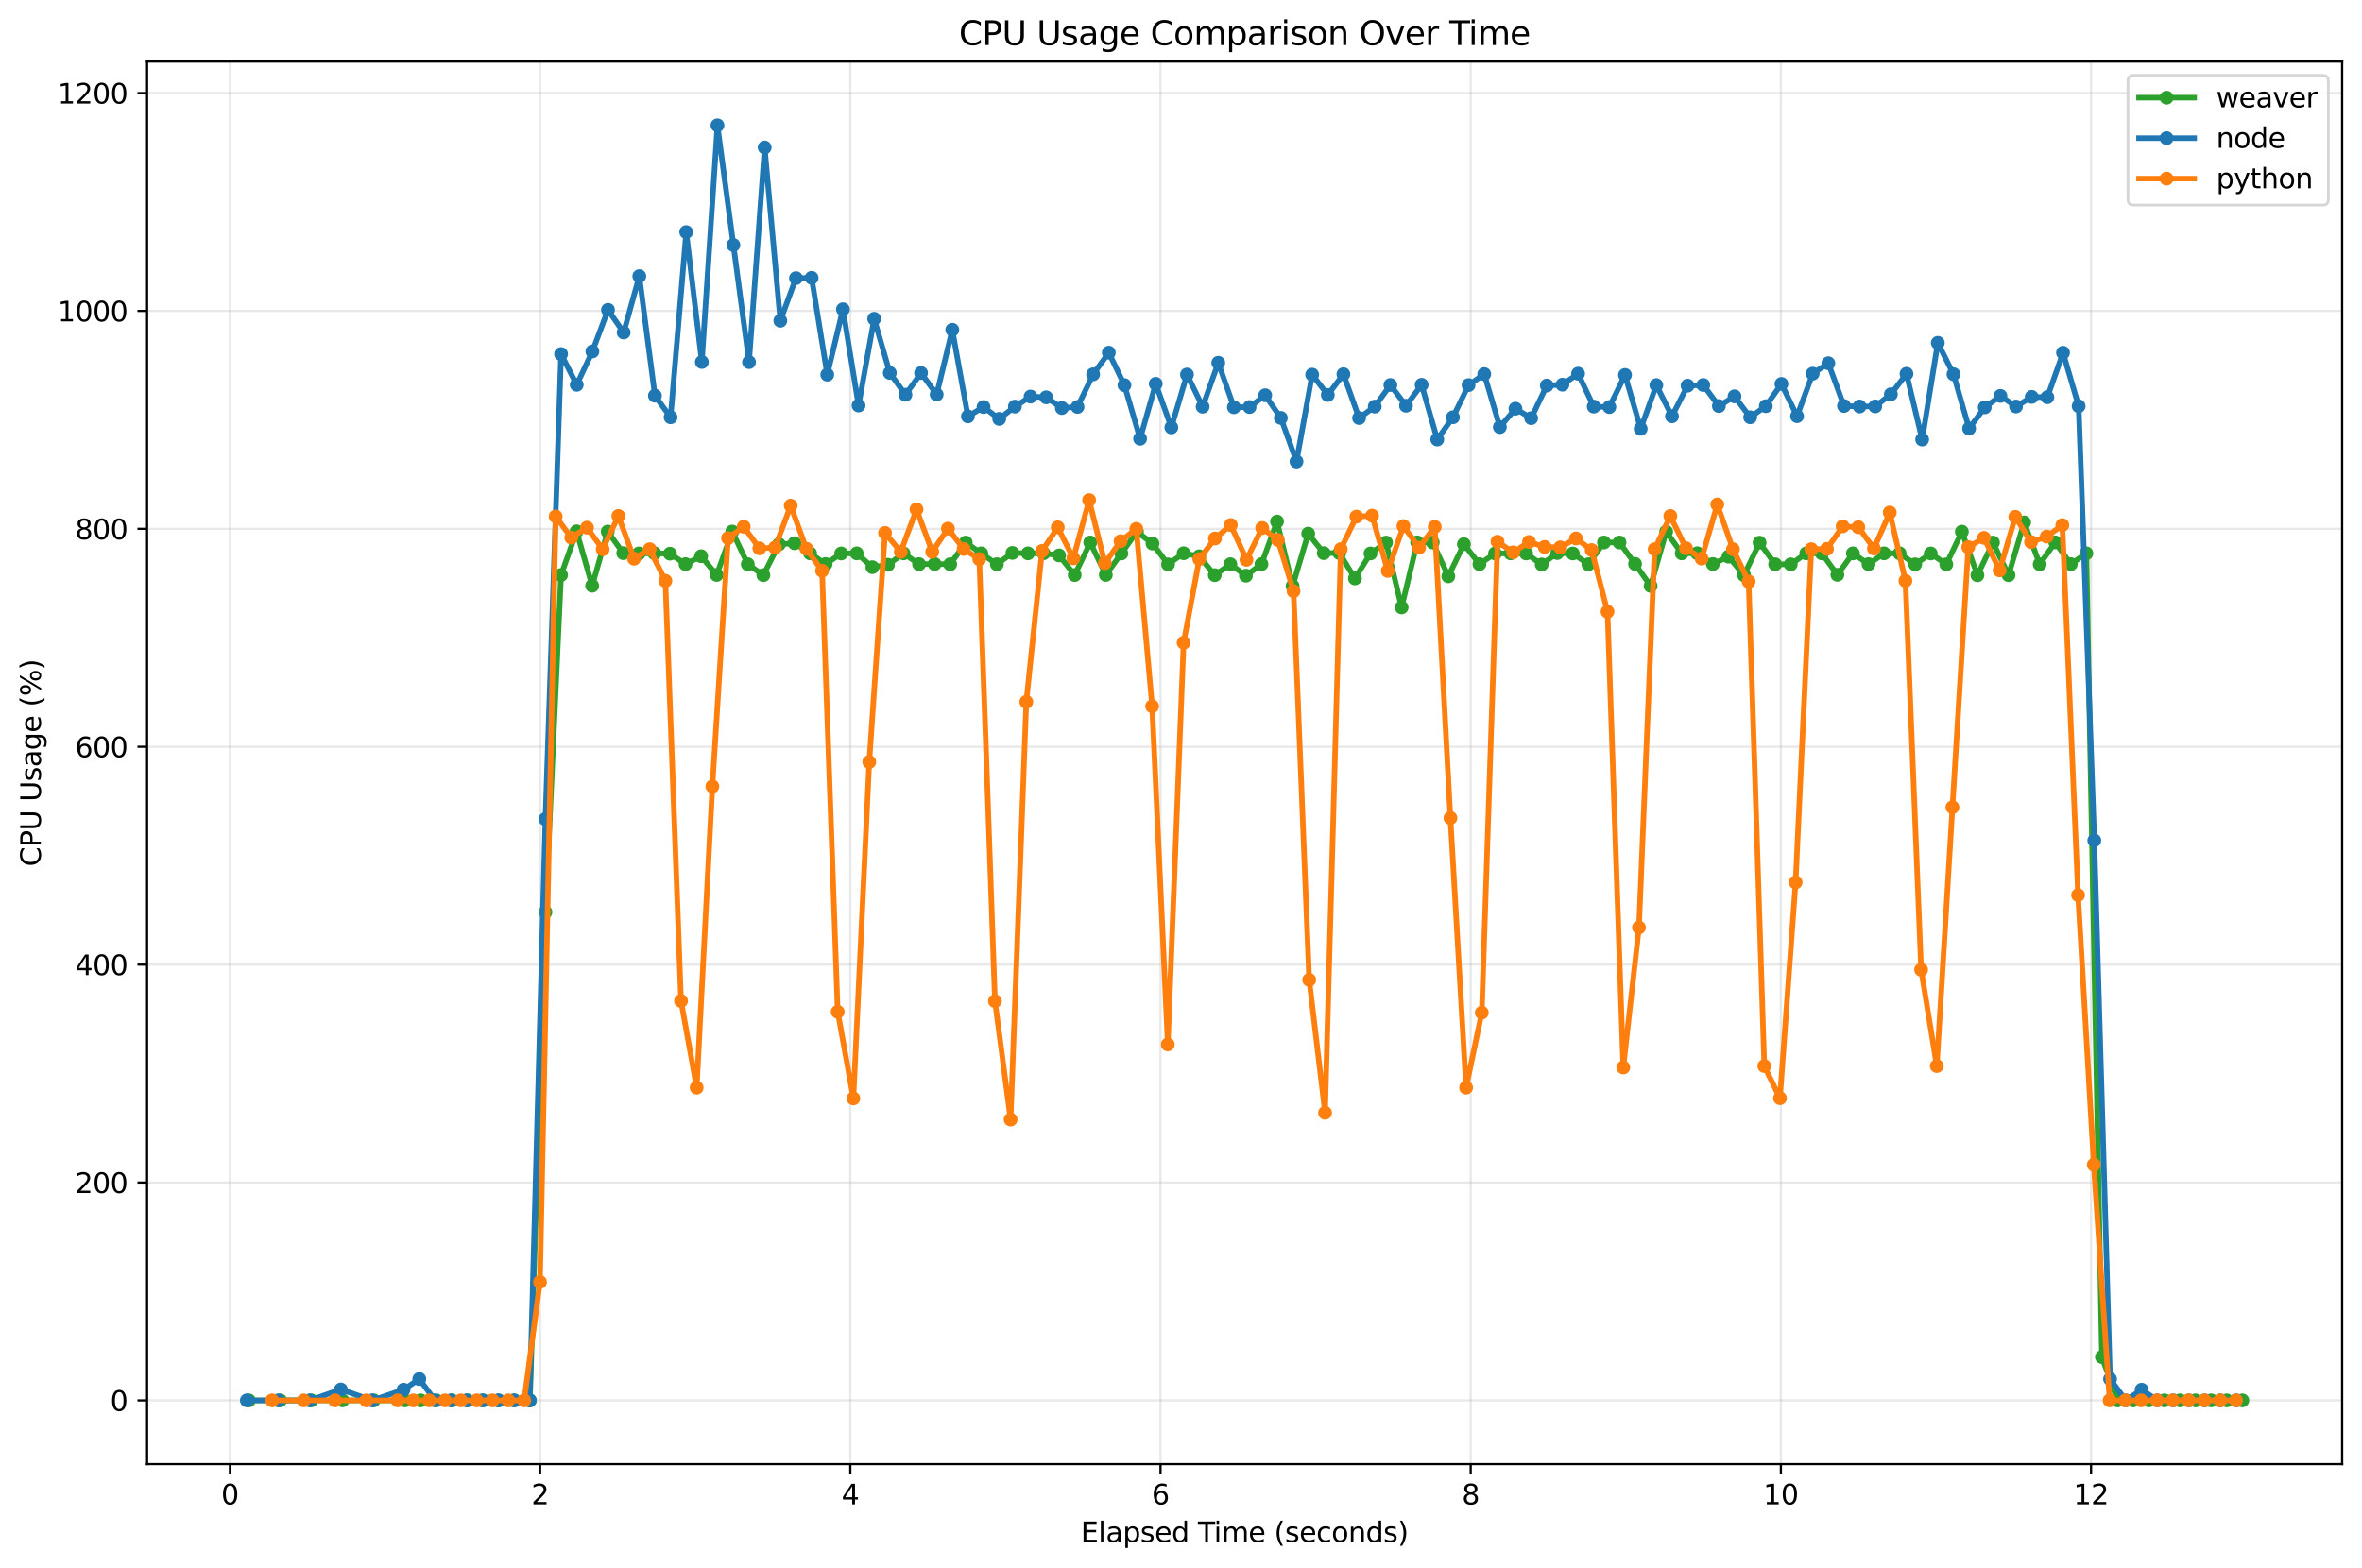 <?xml version="1.0" encoding="utf-8" standalone="no"?>
<!DOCTYPE svg PUBLIC "-//W3C//DTD SVG 1.1//EN"
  "http://www.w3.org/Graphics/SVG/1.1/DTD/svg11.dtd">
<svg xmlns:xlink="http://www.w3.org/1999/xlink" width="856.288pt" height="568.474pt" viewBox="0 0 856.288 568.474" xmlns="http://www.w3.org/2000/svg" version="1.1">
 <defs>
  <style type="text/css">*{stroke-linejoin: round; stroke-linecap: butt}</style>
 </defs>
 <g id="figure_1">
  <g id="patch_1">
   <path d="M 0 568.474 
L 856.288 568.474 
L 856.288 0 
L 0 0 
z
" style="fill: #ffffff"/>
  </g>
  <g id="axes_1">
   <g id="patch_2">
    <path d="M 53.328 530.918 
L 849.088 530.918 
L 849.088 22.318 
L 53.328 22.318 
z
" style="fill: #ffffff"/>
   </g>
   <g id="matplotlib.axis_1">
    <g id="xtick_1">
     <g id="line2d_1">
      <path d="M 83.362 530.918 
L 83.362 22.318 
" clip-path="url(#p7b36638abb)" style="fill: none; stroke: #b0b0b0; stroke-opacity: 0.3; stroke-width: 0.8; stroke-linecap: square"/>
     </g>
     <g id="line2d_2">
      <defs>
       <path id="ma3a4acab9e" d="M 0 0 
L 0 3.5 
" style="stroke: #000000; stroke-width: 0.8"/>
      </defs>
      <g>
       <use xlink:href="#ma3a4acab9e" x="83.362" y="530.918" style="stroke: #000000; stroke-width: 0.8"/>
      </g>
     </g>
     <g id="text_1">
      <!-- 0 -->
      <g transform="translate(80.181 545.517) scale(0.1 -0.1)">
       <defs>
        <path id="DejaVuSans-30" d="M 2034 4250 
Q 1547 4250 1301 3770 
Q 1056 3291 1056 2328 
Q 1056 1369 1301 889 
Q 1547 409 2034 409 
Q 2525 409 2770 889 
Q 3016 1369 3016 2328 
Q 3016 3291 2770 3770 
Q 2525 4250 2034 4250 
z
M 2034 4750 
Q 2819 4750 3233 4129 
Q 3647 3509 3647 2328 
Q 3647 1150 3233 529 
Q 2819 -91 2034 -91 
Q 1250 -91 836 529 
Q 422 1150 422 2328 
Q 422 3509 836 4129 
Q 1250 4750 2034 4750 
z
" transform="scale(0.016)"/>
       </defs>
       <use xlink:href="#DejaVuSans-30"/>
      </g>
     </g>
    </g>
    <g id="xtick_2">
     <g id="line2d_3">
      <path d="M 195.813 530.918 
L 195.813 22.318 
" clip-path="url(#p7b36638abb)" style="fill: none; stroke: #b0b0b0; stroke-opacity: 0.3; stroke-width: 0.8; stroke-linecap: square"/>
     </g>
     <g id="line2d_4">
      <g>
       <use xlink:href="#ma3a4acab9e" x="195.813" y="530.918" style="stroke: #000000; stroke-width: 0.8"/>
      </g>
     </g>
     <g id="text_2">
      <!-- 2 -->
      <g transform="translate(192.632 545.517) scale(0.1 -0.1)">
       <defs>
        <path id="DejaVuSans-32" d="M 1228 531 
L 3431 531 
L 3431 0 
L 469 0 
L 469 531 
Q 828 903 1448 1529 
Q 2069 2156 2228 2338 
Q 2531 2678 2651 2914 
Q 2772 3150 2772 3378 
Q 2772 3750 2511 3984 
Q 2250 4219 1831 4219 
Q 1534 4219 1204 4116 
Q 875 4013 500 3803 
L 500 4441 
Q 881 4594 1212 4672 
Q 1544 4750 1819 4750 
Q 2544 4750 2975 4387 
Q 3406 4025 3406 3419 
Q 3406 3131 3298 2873 
Q 3191 2616 2906 2266 
Q 2828 2175 2409 1742 
Q 1991 1309 1228 531 
z
" transform="scale(0.016)"/>
       </defs>
       <use xlink:href="#DejaVuSans-32"/>
      </g>
     </g>
    </g>
    <g id="xtick_3">
     <g id="line2d_5">
      <path d="M 308.263 530.918 
L 308.263 22.318 
" clip-path="url(#p7b36638abb)" style="fill: none; stroke: #b0b0b0; stroke-opacity: 0.3; stroke-width: 0.8; stroke-linecap: square"/>
     </g>
     <g id="line2d_6">
      <g>
       <use xlink:href="#ma3a4acab9e" x="308.263" y="530.918" style="stroke: #000000; stroke-width: 0.8"/>
      </g>
     </g>
     <g id="text_3">
      <!-- 4 -->
      <g transform="translate(305.082 545.517) scale(0.1 -0.1)">
       <defs>
        <path id="DejaVuSans-34" d="M 2419 4116 
L 825 1625 
L 2419 1625 
L 2419 4116 
z
M 2253 4666 
L 3047 4666 
L 3047 1625 
L 3713 1625 
L 3713 1100 
L 3047 1100 
L 3047 0 
L 2419 0 
L 2419 1100 
L 313 1100 
L 313 1709 
L 2253 4666 
z
" transform="scale(0.016)"/>
       </defs>
       <use xlink:href="#DejaVuSans-34"/>
      </g>
     </g>
    </g>
    <g id="xtick_4">
     <g id="line2d_7">
      <path d="M 420.714 530.918 
L 420.714 22.318 
" clip-path="url(#p7b36638abb)" style="fill: none; stroke: #b0b0b0; stroke-opacity: 0.3; stroke-width: 0.8; stroke-linecap: square"/>
     </g>
     <g id="line2d_8">
      <g>
       <use xlink:href="#ma3a4acab9e" x="420.714" y="530.918" style="stroke: #000000; stroke-width: 0.8"/>
      </g>
     </g>
     <g id="text_4">
      <!-- 6 -->
      <g transform="translate(417.533 545.517) scale(0.1 -0.1)">
       <defs>
        <path id="DejaVuSans-36" d="M 2113 2584 
Q 1688 2584 1439 2293 
Q 1191 2003 1191 1497 
Q 1191 994 1439 701 
Q 1688 409 2113 409 
Q 2538 409 2786 701 
Q 3034 994 3034 1497 
Q 3034 2003 2786 2293 
Q 2538 2584 2113 2584 
z
M 3366 4563 
L 3366 3988 
Q 3128 4100 2886 4159 
Q 2644 4219 2406 4219 
Q 1781 4219 1451 3797 
Q 1122 3375 1075 2522 
Q 1259 2794 1537 2939 
Q 1816 3084 2150 3084 
Q 2853 3084 3261 2657 
Q 3669 2231 3669 1497 
Q 3669 778 3244 343 
Q 2819 -91 2113 -91 
Q 1303 -91 875 529 
Q 447 1150 447 2328 
Q 447 3434 972 4092 
Q 1497 4750 2381 4750 
Q 2619 4750 2861 4703 
Q 3103 4656 3366 4563 
z
" transform="scale(0.016)"/>
       </defs>
       <use xlink:href="#DejaVuSans-36"/>
      </g>
     </g>
    </g>
    <g id="xtick_5">
     <g id="line2d_9">
      <path d="M 533.165 530.918 
L 533.165 22.318 
" clip-path="url(#p7b36638abb)" style="fill: none; stroke: #b0b0b0; stroke-opacity: 0.3; stroke-width: 0.8; stroke-linecap: square"/>
     </g>
     <g id="line2d_10">
      <g>
       <use xlink:href="#ma3a4acab9e" x="533.165" y="530.918" style="stroke: #000000; stroke-width: 0.8"/>
      </g>
     </g>
     <g id="text_5">
      <!-- 8 -->
      <g transform="translate(529.983 545.517) scale(0.1 -0.1)">
       <defs>
        <path id="DejaVuSans-38" d="M 2034 2216 
Q 1584 2216 1326 1975 
Q 1069 1734 1069 1313 
Q 1069 891 1326 650 
Q 1584 409 2034 409 
Q 2484 409 2743 651 
Q 3003 894 3003 1313 
Q 3003 1734 2745 1975 
Q 2488 2216 2034 2216 
z
M 1403 2484 
Q 997 2584 770 2862 
Q 544 3141 544 3541 
Q 544 4100 942 4425 
Q 1341 4750 2034 4750 
Q 2731 4750 3128 4425 
Q 3525 4100 3525 3541 
Q 3525 3141 3298 2862 
Q 3072 2584 2669 2484 
Q 3125 2378 3379 2068 
Q 3634 1759 3634 1313 
Q 3634 634 3220 271 
Q 2806 -91 2034 -91 
Q 1263 -91 848 271 
Q 434 634 434 1313 
Q 434 1759 690 2068 
Q 947 2378 1403 2484 
z
M 1172 3481 
Q 1172 3119 1398 2916 
Q 1625 2713 2034 2713 
Q 2441 2713 2670 2916 
Q 2900 3119 2900 3481 
Q 2900 3844 2670 4047 
Q 2441 4250 2034 4250 
Q 1625 4250 1398 4047 
Q 1172 3844 1172 3481 
z
" transform="scale(0.016)"/>
       </defs>
       <use xlink:href="#DejaVuSans-38"/>
      </g>
     </g>
    </g>
    <g id="xtick_6">
     <g id="line2d_11">
      <path d="M 645.615 530.918 
L 645.615 22.318 
" clip-path="url(#p7b36638abb)" style="fill: none; stroke: #b0b0b0; stroke-opacity: 0.3; stroke-width: 0.8; stroke-linecap: square"/>
     </g>
     <g id="line2d_12">
      <g>
       <use xlink:href="#ma3a4acab9e" x="645.615" y="530.918" style="stroke: #000000; stroke-width: 0.8"/>
      </g>
     </g>
     <g id="text_6">
      <!-- 10 -->
      <g transform="translate(639.253 545.517) scale(0.1 -0.1)">
       <defs>
        <path id="DejaVuSans-31" d="M 794 531 
L 1825 531 
L 1825 4091 
L 703 3866 
L 703 4441 
L 1819 4666 
L 2450 4666 
L 2450 531 
L 3481 531 
L 3481 0 
L 794 0 
L 794 531 
z
" transform="scale(0.016)"/>
       </defs>
       <use xlink:href="#DejaVuSans-31"/>
       <use xlink:href="#DejaVuSans-30" x="63.623"/>
      </g>
     </g>
    </g>
    <g id="xtick_7">
     <g id="line2d_13">
      <path d="M 758.066 530.918 
L 758.066 22.318 
" clip-path="url(#p7b36638abb)" style="fill: none; stroke: #b0b0b0; stroke-opacity: 0.3; stroke-width: 0.8; stroke-linecap: square"/>
     </g>
     <g id="line2d_14">
      <g>
       <use xlink:href="#ma3a4acab9e" x="758.066" y="530.918" style="stroke: #000000; stroke-width: 0.8"/>
      </g>
     </g>
     <g id="text_7">
      <!-- 12 -->
      <g transform="translate(751.703 545.517) scale(0.1 -0.1)">
       <use xlink:href="#DejaVuSans-31"/>
       <use xlink:href="#DejaVuSans-32" x="63.623"/>
      </g>
     </g>
    </g>
    <g id="text_8">
     <!-- Elapsed Time (seconds) -->
     <g transform="translate(391.815 559.195) scale(0.1 -0.1)">
      <defs>
       <path id="DejaVuSans-45" d="M 628 4666 
L 3578 4666 
L 3578 4134 
L 1259 4134 
L 1259 2753 
L 3481 2753 
L 3481 2222 
L 1259 2222 
L 1259 531 
L 3634 531 
L 3634 0 
L 628 0 
L 628 4666 
z
" transform="scale(0.016)"/>
       <path id="DejaVuSans-6c" d="M 603 4863 
L 1178 4863 
L 1178 0 
L 603 0 
L 603 4863 
z
" transform="scale(0.016)"/>
       <path id="DejaVuSans-61" d="M 2194 1759 
Q 1497 1759 1228 1600 
Q 959 1441 959 1056 
Q 959 750 1161 570 
Q 1363 391 1709 391 
Q 2188 391 2477 730 
Q 2766 1069 2766 1631 
L 2766 1759 
L 2194 1759 
z
M 3341 1997 
L 3341 0 
L 2766 0 
L 2766 531 
Q 2569 213 2275 61 
Q 1981 -91 1556 -91 
Q 1019 -91 701 211 
Q 384 513 384 1019 
Q 384 1609 779 1909 
Q 1175 2209 1959 2209 
L 2766 2209 
L 2766 2266 
Q 2766 2663 2505 2880 
Q 2244 3097 1772 3097 
Q 1472 3097 1187 3025 
Q 903 2953 641 2809 
L 641 3341 
Q 956 3463 1253 3523 
Q 1550 3584 1831 3584 
Q 2591 3584 2966 3190 
Q 3341 2797 3341 1997 
z
" transform="scale(0.016)"/>
       <path id="DejaVuSans-70" d="M 1159 525 
L 1159 -1331 
L 581 -1331 
L 581 3500 
L 1159 3500 
L 1159 2969 
Q 1341 3281 1617 3432 
Q 1894 3584 2278 3584 
Q 2916 3584 3314 3078 
Q 3713 2572 3713 1747 
Q 3713 922 3314 415 
Q 2916 -91 2278 -91 
Q 1894 -91 1617 61 
Q 1341 213 1159 525 
z
M 3116 1747 
Q 3116 2381 2855 2742 
Q 2594 3103 2138 3103 
Q 1681 3103 1420 2742 
Q 1159 2381 1159 1747 
Q 1159 1113 1420 752 
Q 1681 391 2138 391 
Q 2594 391 2855 752 
Q 3116 1113 3116 1747 
z
" transform="scale(0.016)"/>
       <path id="DejaVuSans-73" d="M 2834 3397 
L 2834 2853 
Q 2591 2978 2328 3040 
Q 2066 3103 1784 3103 
Q 1356 3103 1142 2972 
Q 928 2841 928 2578 
Q 928 2378 1081 2264 
Q 1234 2150 1697 2047 
L 1894 2003 
Q 2506 1872 2764 1633 
Q 3022 1394 3022 966 
Q 3022 478 2636 193 
Q 2250 -91 1575 -91 
Q 1294 -91 989 -36 
Q 684 19 347 128 
L 347 722 
Q 666 556 975 473 
Q 1284 391 1588 391 
Q 1994 391 2212 530 
Q 2431 669 2431 922 
Q 2431 1156 2273 1281 
Q 2116 1406 1581 1522 
L 1381 1569 
Q 847 1681 609 1914 
Q 372 2147 372 2553 
Q 372 3047 722 3315 
Q 1072 3584 1716 3584 
Q 2034 3584 2315 3537 
Q 2597 3491 2834 3397 
z
" transform="scale(0.016)"/>
       <path id="DejaVuSans-65" d="M 3597 1894 
L 3597 1613 
L 953 1613 
Q 991 1019 1311 708 
Q 1631 397 2203 397 
Q 2534 397 2845 478 
Q 3156 559 3463 722 
L 3463 178 
Q 3153 47 2828 -22 
Q 2503 -91 2169 -91 
Q 1331 -91 842 396 
Q 353 884 353 1716 
Q 353 2575 817 3079 
Q 1281 3584 2069 3584 
Q 2775 3584 3186 3129 
Q 3597 2675 3597 1894 
z
M 3022 2063 
Q 3016 2534 2758 2815 
Q 2500 3097 2075 3097 
Q 1594 3097 1305 2825 
Q 1016 2553 972 2059 
L 3022 2063 
z
" transform="scale(0.016)"/>
       <path id="DejaVuSans-64" d="M 2906 2969 
L 2906 4863 
L 3481 4863 
L 3481 0 
L 2906 0 
L 2906 525 
Q 2725 213 2448 61 
Q 2172 -91 1784 -91 
Q 1150 -91 751 415 
Q 353 922 353 1747 
Q 353 2572 751 3078 
Q 1150 3584 1784 3584 
Q 2172 3584 2448 3432 
Q 2725 3281 2906 2969 
z
M 947 1747 
Q 947 1113 1208 752 
Q 1469 391 1925 391 
Q 2381 391 2643 752 
Q 2906 1113 2906 1747 
Q 2906 2381 2643 2742 
Q 2381 3103 1925 3103 
Q 1469 3103 1208 2742 
Q 947 2381 947 1747 
z
" transform="scale(0.016)"/>
       <path id="DejaVuSans-20" transform="scale(0.016)"/>
       <path id="DejaVuSans-54" d="M -19 4666 
L 3928 4666 
L 3928 4134 
L 2272 4134 
L 2272 0 
L 1638 0 
L 1638 4134 
L -19 4134 
L -19 4666 
z
" transform="scale(0.016)"/>
       <path id="DejaVuSans-69" d="M 603 3500 
L 1178 3500 
L 1178 0 
L 603 0 
L 603 3500 
z
M 603 4863 
L 1178 4863 
L 1178 4134 
L 603 4134 
L 603 4863 
z
" transform="scale(0.016)"/>
       <path id="DejaVuSans-6d" d="M 3328 2828 
Q 3544 3216 3844 3400 
Q 4144 3584 4550 3584 
Q 5097 3584 5394 3201 
Q 5691 2819 5691 2113 
L 5691 0 
L 5113 0 
L 5113 2094 
Q 5113 2597 4934 2840 
Q 4756 3084 4391 3084 
Q 3944 3084 3684 2787 
Q 3425 2491 3425 1978 
L 3425 0 
L 2847 0 
L 2847 2094 
Q 2847 2600 2669 2842 
Q 2491 3084 2119 3084 
Q 1678 3084 1418 2786 
Q 1159 2488 1159 1978 
L 1159 0 
L 581 0 
L 581 3500 
L 1159 3500 
L 1159 2956 
Q 1356 3278 1631 3431 
Q 1906 3584 2284 3584 
Q 2666 3584 2933 3390 
Q 3200 3197 3328 2828 
z
" transform="scale(0.016)"/>
       <path id="DejaVuSans-28" d="M 1984 4856 
Q 1566 4138 1362 3434 
Q 1159 2731 1159 2009 
Q 1159 1288 1364 580 
Q 1569 -128 1984 -844 
L 1484 -844 
Q 1016 -109 783 600 
Q 550 1309 550 2009 
Q 550 2706 781 3412 
Q 1013 4119 1484 4856 
L 1984 4856 
z
" transform="scale(0.016)"/>
       <path id="DejaVuSans-63" d="M 3122 3366 
L 3122 2828 
Q 2878 2963 2633 3030 
Q 2388 3097 2138 3097 
Q 1578 3097 1268 2742 
Q 959 2388 959 1747 
Q 959 1106 1268 751 
Q 1578 397 2138 397 
Q 2388 397 2633 464 
Q 2878 531 3122 666 
L 3122 134 
Q 2881 22 2623 -34 
Q 2366 -91 2075 -91 
Q 1284 -91 818 406 
Q 353 903 353 1747 
Q 353 2603 823 3093 
Q 1294 3584 2113 3584 
Q 2378 3584 2631 3529 
Q 2884 3475 3122 3366 
z
" transform="scale(0.016)"/>
       <path id="DejaVuSans-6f" d="M 1959 3097 
Q 1497 3097 1228 2736 
Q 959 2375 959 1747 
Q 959 1119 1226 758 
Q 1494 397 1959 397 
Q 2419 397 2687 759 
Q 2956 1122 2956 1747 
Q 2956 2369 2687 2733 
Q 2419 3097 1959 3097 
z
M 1959 3584 
Q 2709 3584 3137 3096 
Q 3566 2609 3566 1747 
Q 3566 888 3137 398 
Q 2709 -91 1959 -91 
Q 1206 -91 779 398 
Q 353 888 353 1747 
Q 353 2609 779 3096 
Q 1206 3584 1959 3584 
z
" transform="scale(0.016)"/>
       <path id="DejaVuSans-6e" d="M 3513 2113 
L 3513 0 
L 2938 0 
L 2938 2094 
Q 2938 2591 2744 2837 
Q 2550 3084 2163 3084 
Q 1697 3084 1428 2787 
Q 1159 2491 1159 1978 
L 1159 0 
L 581 0 
L 581 3500 
L 1159 3500 
L 1159 2956 
Q 1366 3272 1645 3428 
Q 1925 3584 2291 3584 
Q 2894 3584 3203 3211 
Q 3513 2838 3513 2113 
z
" transform="scale(0.016)"/>
       <path id="DejaVuSans-29" d="M 513 4856 
L 1013 4856 
Q 1481 4119 1714 3412 
Q 1947 2706 1947 2009 
Q 1947 1309 1714 600 
Q 1481 -109 1013 -844 
L 513 -844 
Q 928 -128 1133 580 
Q 1338 1288 1338 2009 
Q 1338 2731 1133 3434 
Q 928 4138 513 4856 
z
" transform="scale(0.016)"/>
      </defs>
      <use xlink:href="#DejaVuSans-45"/>
      <use xlink:href="#DejaVuSans-6c" x="63.184"/>
      <use xlink:href="#DejaVuSans-61" x="90.967"/>
      <use xlink:href="#DejaVuSans-70" x="152.246"/>
      <use xlink:href="#DejaVuSans-73" x="215.723"/>
      <use xlink:href="#DejaVuSans-65" x="267.822"/>
      <use xlink:href="#DejaVuSans-64" x="329.346"/>
      <use xlink:href="#DejaVuSans-20" x="392.822"/>
      <use xlink:href="#DejaVuSans-54" x="424.609"/>
      <use xlink:href="#DejaVuSans-69" x="482.568"/>
      <use xlink:href="#DejaVuSans-6d" x="510.352"/>
      <use xlink:href="#DejaVuSans-65" x="607.764"/>
      <use xlink:href="#DejaVuSans-20" x="669.287"/>
      <use xlink:href="#DejaVuSans-28" x="701.074"/>
      <use xlink:href="#DejaVuSans-73" x="740.088"/>
      <use xlink:href="#DejaVuSans-65" x="792.188"/>
      <use xlink:href="#DejaVuSans-63" x="853.711"/>
      <use xlink:href="#DejaVuSans-6f" x="908.691"/>
      <use xlink:href="#DejaVuSans-6e" x="969.873"/>
      <use xlink:href="#DejaVuSans-64" x="1033.252"/>
      <use xlink:href="#DejaVuSans-73" x="1096.729"/>
      <use xlink:href="#DejaVuSans-29" x="1148.828"/>
     </g>
    </g>
   </g>
   <g id="matplotlib.axis_2">
    <g id="ytick_1">
     <g id="line2d_15">
      <path d="M 53.328 507.8 
L 849.088 507.8 
" clip-path="url(#p7b36638abb)" style="fill: none; stroke: #b0b0b0; stroke-opacity: 0.3; stroke-width: 0.8; stroke-linecap: square"/>
     </g>
     <g id="line2d_16">
      <defs>
       <path id="m80d937ecf1" d="M 0 0 
L -3.5 0 
" style="stroke: #000000; stroke-width: 0.8"/>
      </defs>
      <g>
       <use xlink:href="#m80d937ecf1" x="53.328" y="507.8" style="stroke: #000000; stroke-width: 0.8"/>
      </g>
     </g>
     <g id="text_9">
      <!-- 0 -->
      <g transform="translate(39.966 511.599) scale(0.1 -0.1)">
       <use xlink:href="#DejaVuSans-30"/>
      </g>
     </g>
    </g>
    <g id="ytick_2">
     <g id="line2d_17">
      <path d="M 53.328 428.79 
L 849.088 428.79 
" clip-path="url(#p7b36638abb)" style="fill: none; stroke: #b0b0b0; stroke-opacity: 0.3; stroke-width: 0.8; stroke-linecap: square"/>
     </g>
     <g id="line2d_18">
      <g>
       <use xlink:href="#m80d937ecf1" x="53.328" y="428.79" style="stroke: #000000; stroke-width: 0.8"/>
      </g>
     </g>
     <g id="text_10">
      <!-- 200 -->
      <g transform="translate(27.241 432.59) scale(0.1 -0.1)">
       <use xlink:href="#DejaVuSans-32"/>
       <use xlink:href="#DejaVuSans-30" x="63.623"/>
       <use xlink:href="#DejaVuSans-30" x="127.246"/>
      </g>
     </g>
    </g>
    <g id="ytick_3">
     <g id="line2d_19">
      <path d="M 53.328 349.781 
L 849.088 349.781 
" clip-path="url(#p7b36638abb)" style="fill: none; stroke: #b0b0b0; stroke-opacity: 0.3; stroke-width: 0.8; stroke-linecap: square"/>
     </g>
     <g id="line2d_20">
      <g>
       <use xlink:href="#m80d937ecf1" x="53.328" y="349.781" style="stroke: #000000; stroke-width: 0.8"/>
      </g>
     </g>
     <g id="text_11">
      <!-- 400 -->
      <g transform="translate(27.241 353.58) scale(0.1 -0.1)">
       <use xlink:href="#DejaVuSans-34"/>
       <use xlink:href="#DejaVuSans-30" x="63.623"/>
       <use xlink:href="#DejaVuSans-30" x="127.246"/>
      </g>
     </g>
    </g>
    <g id="ytick_4">
     <g id="line2d_21">
      <path d="M 53.328 270.771 
L 849.088 270.771 
" clip-path="url(#p7b36638abb)" style="fill: none; stroke: #b0b0b0; stroke-opacity: 0.3; stroke-width: 0.8; stroke-linecap: square"/>
     </g>
     <g id="line2d_22">
      <g>
       <use xlink:href="#m80d937ecf1" x="53.328" y="270.771" style="stroke: #000000; stroke-width: 0.8"/>
      </g>
     </g>
     <g id="text_12">
      <!-- 600 -->
      <g transform="translate(27.241 274.571) scale(0.1 -0.1)">
       <use xlink:href="#DejaVuSans-36"/>
       <use xlink:href="#DejaVuSans-30" x="63.623"/>
       <use xlink:href="#DejaVuSans-30" x="127.246"/>
      </g>
     </g>
    </g>
    <g id="ytick_5">
     <g id="line2d_23">
      <path d="M 53.328 191.762 
L 849.088 191.762 
" clip-path="url(#p7b36638abb)" style="fill: none; stroke: #b0b0b0; stroke-opacity: 0.3; stroke-width: 0.8; stroke-linecap: square"/>
     </g>
     <g id="line2d_24">
      <g>
       <use xlink:href="#m80d937ecf1" x="53.328" y="191.762" style="stroke: #000000; stroke-width: 0.8"/>
      </g>
     </g>
     <g id="text_13">
      <!-- 800 -->
      <g transform="translate(27.241 195.561) scale(0.1 -0.1)">
       <use xlink:href="#DejaVuSans-38"/>
       <use xlink:href="#DejaVuSans-30" x="63.623"/>
       <use xlink:href="#DejaVuSans-30" x="127.246"/>
      </g>
     </g>
    </g>
    <g id="ytick_6">
     <g id="line2d_25">
      <path d="M 53.328 112.752 
L 849.088 112.752 
" clip-path="url(#p7b36638abb)" style="fill: none; stroke: #b0b0b0; stroke-opacity: 0.3; stroke-width: 0.8; stroke-linecap: square"/>
     </g>
     <g id="line2d_26">
      <g>
       <use xlink:href="#m80d937ecf1" x="53.328" y="112.752" style="stroke: #000000; stroke-width: 0.8"/>
      </g>
     </g>
     <g id="text_14">
      <!-- 1000 -->
      <g transform="translate(20.878 116.552) scale(0.1 -0.1)">
       <use xlink:href="#DejaVuSans-31"/>
       <use xlink:href="#DejaVuSans-30" x="63.623"/>
       <use xlink:href="#DejaVuSans-30" x="127.246"/>
       <use xlink:href="#DejaVuSans-30" x="190.869"/>
      </g>
     </g>
    </g>
    <g id="ytick_7">
     <g id="line2d_27">
      <path d="M 53.328 33.743 
L 849.088 33.743 
" clip-path="url(#p7b36638abb)" style="fill: none; stroke: #b0b0b0; stroke-opacity: 0.3; stroke-width: 0.8; stroke-linecap: square"/>
     </g>
     <g id="line2d_28">
      <g>
       <use xlink:href="#m80d937ecf1" x="53.328" y="33.743" style="stroke: #000000; stroke-width: 0.8"/>
      </g>
     </g>
     <g id="text_15">
      <!-- 1200 -->
      <g transform="translate(20.878 37.542) scale(0.1 -0.1)">
       <use xlink:href="#DejaVuSans-31"/>
       <use xlink:href="#DejaVuSans-32" x="63.623"/>
       <use xlink:href="#DejaVuSans-30" x="127.246"/>
       <use xlink:href="#DejaVuSans-30" x="190.869"/>
      </g>
     </g>
    </g>
    <g id="text_16">
     <!-- CPU Usage (%) -->
     <g transform="translate(14.798 314.193) rotate(-90) scale(0.1 -0.1)">
      <defs>
       <path id="DejaVuSans-43" d="M 4122 4306 
L 4122 3641 
Q 3803 3938 3442 4084 
Q 3081 4231 2675 4231 
Q 1875 4231 1450 3742 
Q 1025 3253 1025 2328 
Q 1025 1406 1450 917 
Q 1875 428 2675 428 
Q 3081 428 3442 575 
Q 3803 722 4122 1019 
L 4122 359 
Q 3791 134 3420 21 
Q 3050 -91 2638 -91 
Q 1578 -91 968 557 
Q 359 1206 359 2328 
Q 359 3453 968 4101 
Q 1578 4750 2638 4750 
Q 3056 4750 3426 4639 
Q 3797 4528 4122 4306 
z
" transform="scale(0.016)"/>
       <path id="DejaVuSans-50" d="M 1259 4147 
L 1259 2394 
L 2053 2394 
Q 2494 2394 2734 2622 
Q 2975 2850 2975 3272 
Q 2975 3691 2734 3919 
Q 2494 4147 2053 4147 
L 1259 4147 
z
M 628 4666 
L 2053 4666 
Q 2838 4666 3239 4311 
Q 3641 3956 3641 3272 
Q 3641 2581 3239 2228 
Q 2838 1875 2053 1875 
L 1259 1875 
L 1259 0 
L 628 0 
L 628 4666 
z
" transform="scale(0.016)"/>
       <path id="DejaVuSans-55" d="M 556 4666 
L 1191 4666 
L 1191 1831 
Q 1191 1081 1462 751 
Q 1734 422 2344 422 
Q 2950 422 3222 751 
Q 3494 1081 3494 1831 
L 3494 4666 
L 4128 4666 
L 4128 1753 
Q 4128 841 3676 375 
Q 3225 -91 2344 -91 
Q 1459 -91 1007 375 
Q 556 841 556 1753 
L 556 4666 
z
" transform="scale(0.016)"/>
       <path id="DejaVuSans-67" d="M 2906 1791 
Q 2906 2416 2648 2759 
Q 2391 3103 1925 3103 
Q 1463 3103 1205 2759 
Q 947 2416 947 1791 
Q 947 1169 1205 825 
Q 1463 481 1925 481 
Q 2391 481 2648 825 
Q 2906 1169 2906 1791 
z
M 3481 434 
Q 3481 -459 3084 -895 
Q 2688 -1331 1869 -1331 
Q 1566 -1331 1297 -1286 
Q 1028 -1241 775 -1147 
L 775 -588 
Q 1028 -725 1275 -790 
Q 1522 -856 1778 -856 
Q 2344 -856 2625 -561 
Q 2906 -266 2906 331 
L 2906 616 
Q 2728 306 2450 153 
Q 2172 0 1784 0 
Q 1141 0 747 490 
Q 353 981 353 1791 
Q 353 2603 747 3093 
Q 1141 3584 1784 3584 
Q 2172 3584 2450 3431 
Q 2728 3278 2906 2969 
L 2906 3500 
L 3481 3500 
L 3481 434 
z
" transform="scale(0.016)"/>
       <path id="DejaVuSans-25" d="M 4653 2053 
Q 4381 2053 4226 1822 
Q 4072 1591 4072 1178 
Q 4072 772 4226 539 
Q 4381 306 4653 306 
Q 4919 306 5073 539 
Q 5228 772 5228 1178 
Q 5228 1588 5073 1820 
Q 4919 2053 4653 2053 
z
M 4653 2450 
Q 5147 2450 5437 2106 
Q 5728 1763 5728 1178 
Q 5728 594 5436 251 
Q 5144 -91 4653 -91 
Q 4153 -91 3862 251 
Q 3572 594 3572 1178 
Q 3572 1766 3864 2108 
Q 4156 2450 4653 2450 
z
M 1428 4353 
Q 1159 4353 1004 4120 
Q 850 3888 850 3481 
Q 850 3069 1003 2837 
Q 1156 2606 1428 2606 
Q 1700 2606 1854 2837 
Q 2009 3069 2009 3481 
Q 2009 3884 1853 4118 
Q 1697 4353 1428 4353 
z
M 4250 4750 
L 4750 4750 
L 1831 -91 
L 1331 -91 
L 4250 4750 
z
M 1428 4750 
Q 1922 4750 2215 4408 
Q 2509 4066 2509 3481 
Q 2509 2891 2217 2550 
Q 1925 2209 1428 2209 
Q 931 2209 642 2551 
Q 353 2894 353 3481 
Q 353 4063 643 4406 
Q 934 4750 1428 4750 
z
" transform="scale(0.016)"/>
      </defs>
      <use xlink:href="#DejaVuSans-43"/>
      <use xlink:href="#DejaVuSans-50" x="69.824"/>
      <use xlink:href="#DejaVuSans-55" x="130.127"/>
      <use xlink:href="#DejaVuSans-20" x="203.32"/>
      <use xlink:href="#DejaVuSans-55" x="235.107"/>
      <use xlink:href="#DejaVuSans-73" x="308.301"/>
      <use xlink:href="#DejaVuSans-61" x="360.4"/>
      <use xlink:href="#DejaVuSans-67" x="421.68"/>
      <use xlink:href="#DejaVuSans-65" x="485.156"/>
      <use xlink:href="#DejaVuSans-20" x="546.68"/>
      <use xlink:href="#DejaVuSans-28" x="578.467"/>
      <use xlink:href="#DejaVuSans-25" x="617.48"/>
      <use xlink:href="#DejaVuSans-29" x="712.5"/>
     </g>
    </g>
   </g>
   <g id="line2d_29">
    <path d="M 90.245 507.8 
L 101.575 507.8 
L 112.868 507.8 
L 124.169 507.8 
L 135.48 507.8 
L 146.793 507.8 
L 152.464 507.8 
L 158.132 507.8 
L 163.799 507.8 
L 169.465 507.8 
L 175.127 507.8 
L 180.79 507.8 
L 186.444 507.8 
L 192.11 507.8 
L 197.759 330.74 
L 203.4 208.512 
L 209.04 192.671 
L 214.677 212.383 
L 220.318 192.75 
L 225.956 200.571 
L 231.597 200.69 
L 237.238 200.611 
L 242.88 200.769 
L 248.52 204.561 
L 254.18 201.678 
L 259.819 208.472 
L 265.459 192.75 
L 271.1 204.601 
L 276.741 208.551 
L 282.394 197.372 
L 288.04 196.977 
L 293.68 200.65 
L 299.32 204.522 
L 304.96 200.69 
L 310.601 200.65 
L 316.263 205.668 
L 321.906 204.798 
L 327.547 200.65 
L 333.187 204.561 
L 338.827 204.522 
L 344.467 204.601 
L 350.108 196.74 
L 355.748 200.65 
L 361.39 204.601 
L 367.028 200.492 
L 372.668 200.65 
L 378.309 200.611 
L 383.963 201.401 
L 389.603 208.512 
L 395.243 196.7 
L 400.883 208.472 
L 406.524 200.69 
L 412.165 192.789 
L 417.811 197.095 
L 423.453 204.64 
L 429.093 200.611 
L 434.754 201.717 
L 440.395 208.551 
L 446.037 204.601 
L 451.68 208.749 
L 457.32 204.561 
L 462.966 189.115 
L 468.606 212.502 
L 474.258 193.5 
L 479.901 200.571 
L 485.538 200.532 
L 491.202 209.737 
L 496.843 200.69 
L 502.484 196.74 
L 508.123 220.245 
L 513.762 196.661 
L 519.403 196.7 
L 525.052 208.986 
L 530.703 197.332 
L 536.344 204.561 
L 541.985 200.69 
L 547.626 200.65 
L 553.267 200.69 
L 558.909 204.68 
L 564.549 200.532 
L 570.19 200.69 
L 575.83 204.601 
L 581.472 196.7 
L 587.112 196.7 
L 592.751 204.482 
L 598.391 212.462 
L 604.032 192.789 
L 609.672 200.65 
L 615.313 200.611 
L 620.952 204.522 
L 626.614 201.836 
L 632.255 208.551 
L 637.897 196.779 
L 643.538 204.601 
L 649.179 204.64 
L 654.82 200.65 
L 660.461 200.65 
L 666.099 208.433 
L 671.74 200.65 
L 677.38 204.561 
L 683.02 200.65 
L 688.661 200.65 
L 694.302 204.64 
L 699.944 200.69 
L 705.586 204.64 
L 711.226 192.789 
L 716.868 208.591 
L 722.509 196.74 
L 728.15 208.551 
L 733.801 189.431 
L 739.442 204.601 
L 745.082 196.661 
L 750.722 204.561 
L 756.362 200.65 
L 762.006 492.077 
L 767.664 507.8 
L 773.319 507.8 
L 778.983 507.8 
L 784.648 507.8 
L 790.3 507.8 
L 795.958 507.8 
L 801.609 507.8 
L 807.265 507.8 
L 812.917 507.8 
" clip-path="url(#p7b36638abb)" style="fill: none; stroke: #2ca02c; stroke-width: 2; stroke-linecap: square"/>
    <defs>
     <path id="mce519656ae" d="M 0 2 
C 0.53 2 1.039 1.789 1.414 1.414 
C 1.789 1.039 2 0.53 2 0 
C 2 -0.53 1.789 -1.039 1.414 -1.414 
C 1.039 -1.789 0.53 -2 0 -2 
C -0.53 -2 -1.039 -1.789 -1.414 -1.414 
C -1.789 -1.039 -2 -0.53 -2 0 
C -2 0.53 -1.789 1.039 -1.414 1.414 
C -1.039 1.789 -0.53 2 0 2 
z
" style="stroke: #2ca02c"/>
    </defs>
    <g clip-path="url(#p7b36638abb)">
     <use xlink:href="#mce519656ae" x="90.245" y="507.8" style="fill: #2ca02c; stroke: #2ca02c"/>
     <use xlink:href="#mce519656ae" x="101.575" y="507.8" style="fill: #2ca02c; stroke: #2ca02c"/>
     <use xlink:href="#mce519656ae" x="112.868" y="507.8" style="fill: #2ca02c; stroke: #2ca02c"/>
     <use xlink:href="#mce519656ae" x="124.169" y="507.8" style="fill: #2ca02c; stroke: #2ca02c"/>
     <use xlink:href="#mce519656ae" x="135.48" y="507.8" style="fill: #2ca02c; stroke: #2ca02c"/>
     <use xlink:href="#mce519656ae" x="146.793" y="507.8" style="fill: #2ca02c; stroke: #2ca02c"/>
     <use xlink:href="#mce519656ae" x="152.464" y="507.8" style="fill: #2ca02c; stroke: #2ca02c"/>
     <use xlink:href="#mce519656ae" x="158.132" y="507.8" style="fill: #2ca02c; stroke: #2ca02c"/>
     <use xlink:href="#mce519656ae" x="163.799" y="507.8" style="fill: #2ca02c; stroke: #2ca02c"/>
     <use xlink:href="#mce519656ae" x="169.465" y="507.8" style="fill: #2ca02c; stroke: #2ca02c"/>
     <use xlink:href="#mce519656ae" x="175.127" y="507.8" style="fill: #2ca02c; stroke: #2ca02c"/>
     <use xlink:href="#mce519656ae" x="180.79" y="507.8" style="fill: #2ca02c; stroke: #2ca02c"/>
     <use xlink:href="#mce519656ae" x="186.444" y="507.8" style="fill: #2ca02c; stroke: #2ca02c"/>
     <use xlink:href="#mce519656ae" x="192.11" y="507.8" style="fill: #2ca02c; stroke: #2ca02c"/>
     <use xlink:href="#mce519656ae" x="197.759" y="330.74" style="fill: #2ca02c; stroke: #2ca02c"/>
     <use xlink:href="#mce519656ae" x="203.4" y="208.512" style="fill: #2ca02c; stroke: #2ca02c"/>
     <use xlink:href="#mce519656ae" x="209.04" y="192.671" style="fill: #2ca02c; stroke: #2ca02c"/>
     <use xlink:href="#mce519656ae" x="214.677" y="212.383" style="fill: #2ca02c; stroke: #2ca02c"/>
     <use xlink:href="#mce519656ae" x="220.318" y="192.75" style="fill: #2ca02c; stroke: #2ca02c"/>
     <use xlink:href="#mce519656ae" x="225.956" y="200.571" style="fill: #2ca02c; stroke: #2ca02c"/>
     <use xlink:href="#mce519656ae" x="231.597" y="200.69" style="fill: #2ca02c; stroke: #2ca02c"/>
     <use xlink:href="#mce519656ae" x="237.238" y="200.611" style="fill: #2ca02c; stroke: #2ca02c"/>
     <use xlink:href="#mce519656ae" x="242.88" y="200.769" style="fill: #2ca02c; stroke: #2ca02c"/>
     <use xlink:href="#mce519656ae" x="248.52" y="204.561" style="fill: #2ca02c; stroke: #2ca02c"/>
     <use xlink:href="#mce519656ae" x="254.18" y="201.678" style="fill: #2ca02c; stroke: #2ca02c"/>
     <use xlink:href="#mce519656ae" x="259.819" y="208.472" style="fill: #2ca02c; stroke: #2ca02c"/>
     <use xlink:href="#mce519656ae" x="265.459" y="192.75" style="fill: #2ca02c; stroke: #2ca02c"/>
     <use xlink:href="#mce519656ae" x="271.1" y="204.601" style="fill: #2ca02c; stroke: #2ca02c"/>
     <use xlink:href="#mce519656ae" x="276.741" y="208.551" style="fill: #2ca02c; stroke: #2ca02c"/>
     <use xlink:href="#mce519656ae" x="282.394" y="197.372" style="fill: #2ca02c; stroke: #2ca02c"/>
     <use xlink:href="#mce519656ae" x="288.04" y="196.977" style="fill: #2ca02c; stroke: #2ca02c"/>
     <use xlink:href="#mce519656ae" x="293.68" y="200.65" style="fill: #2ca02c; stroke: #2ca02c"/>
     <use xlink:href="#mce519656ae" x="299.32" y="204.522" style="fill: #2ca02c; stroke: #2ca02c"/>
     <use xlink:href="#mce519656ae" x="304.96" y="200.69" style="fill: #2ca02c; stroke: #2ca02c"/>
     <use xlink:href="#mce519656ae" x="310.601" y="200.65" style="fill: #2ca02c; stroke: #2ca02c"/>
     <use xlink:href="#mce519656ae" x="316.263" y="205.668" style="fill: #2ca02c; stroke: #2ca02c"/>
     <use xlink:href="#mce519656ae" x="321.906" y="204.798" style="fill: #2ca02c; stroke: #2ca02c"/>
     <use xlink:href="#mce519656ae" x="327.547" y="200.65" style="fill: #2ca02c; stroke: #2ca02c"/>
     <use xlink:href="#mce519656ae" x="333.187" y="204.561" style="fill: #2ca02c; stroke: #2ca02c"/>
     <use xlink:href="#mce519656ae" x="338.827" y="204.522" style="fill: #2ca02c; stroke: #2ca02c"/>
     <use xlink:href="#mce519656ae" x="344.467" y="204.601" style="fill: #2ca02c; stroke: #2ca02c"/>
     <use xlink:href="#mce519656ae" x="350.108" y="196.74" style="fill: #2ca02c; stroke: #2ca02c"/>
     <use xlink:href="#mce519656ae" x="355.748" y="200.65" style="fill: #2ca02c; stroke: #2ca02c"/>
     <use xlink:href="#mce519656ae" x="361.39" y="204.601" style="fill: #2ca02c; stroke: #2ca02c"/>
     <use xlink:href="#mce519656ae" x="367.028" y="200.492" style="fill: #2ca02c; stroke: #2ca02c"/>
     <use xlink:href="#mce519656ae" x="372.668" y="200.65" style="fill: #2ca02c; stroke: #2ca02c"/>
     <use xlink:href="#mce519656ae" x="378.309" y="200.611" style="fill: #2ca02c; stroke: #2ca02c"/>
     <use xlink:href="#mce519656ae" x="383.963" y="201.401" style="fill: #2ca02c; stroke: #2ca02c"/>
     <use xlink:href="#mce519656ae" x="389.603" y="208.512" style="fill: #2ca02c; stroke: #2ca02c"/>
     <use xlink:href="#mce519656ae" x="395.243" y="196.7" style="fill: #2ca02c; stroke: #2ca02c"/>
     <use xlink:href="#mce519656ae" x="400.883" y="208.472" style="fill: #2ca02c; stroke: #2ca02c"/>
     <use xlink:href="#mce519656ae" x="406.524" y="200.69" style="fill: #2ca02c; stroke: #2ca02c"/>
     <use xlink:href="#mce519656ae" x="412.165" y="192.789" style="fill: #2ca02c; stroke: #2ca02c"/>
     <use xlink:href="#mce519656ae" x="417.811" y="197.095" style="fill: #2ca02c; stroke: #2ca02c"/>
     <use xlink:href="#mce519656ae" x="423.453" y="204.64" style="fill: #2ca02c; stroke: #2ca02c"/>
     <use xlink:href="#mce519656ae" x="429.093" y="200.611" style="fill: #2ca02c; stroke: #2ca02c"/>
     <use xlink:href="#mce519656ae" x="434.754" y="201.717" style="fill: #2ca02c; stroke: #2ca02c"/>
     <use xlink:href="#mce519656ae" x="440.395" y="208.551" style="fill: #2ca02c; stroke: #2ca02c"/>
     <use xlink:href="#mce519656ae" x="446.037" y="204.601" style="fill: #2ca02c; stroke: #2ca02c"/>
     <use xlink:href="#mce519656ae" x="451.68" y="208.749" style="fill: #2ca02c; stroke: #2ca02c"/>
     <use xlink:href="#mce519656ae" x="457.32" y="204.561" style="fill: #2ca02c; stroke: #2ca02c"/>
     <use xlink:href="#mce519656ae" x="462.966" y="189.115" style="fill: #2ca02c; stroke: #2ca02c"/>
     <use xlink:href="#mce519656ae" x="468.606" y="212.502" style="fill: #2ca02c; stroke: #2ca02c"/>
     <use xlink:href="#mce519656ae" x="474.258" y="193.5" style="fill: #2ca02c; stroke: #2ca02c"/>
     <use xlink:href="#mce519656ae" x="479.901" y="200.571" style="fill: #2ca02c; stroke: #2ca02c"/>
     <use xlink:href="#mce519656ae" x="485.538" y="200.532" style="fill: #2ca02c; stroke: #2ca02c"/>
     <use xlink:href="#mce519656ae" x="491.202" y="209.737" style="fill: #2ca02c; stroke: #2ca02c"/>
     <use xlink:href="#mce519656ae" x="496.843" y="200.69" style="fill: #2ca02c; stroke: #2ca02c"/>
     <use xlink:href="#mce519656ae" x="502.484" y="196.74" style="fill: #2ca02c; stroke: #2ca02c"/>
     <use xlink:href="#mce519656ae" x="508.123" y="220.245" style="fill: #2ca02c; stroke: #2ca02c"/>
     <use xlink:href="#mce519656ae" x="513.762" y="196.661" style="fill: #2ca02c; stroke: #2ca02c"/>
     <use xlink:href="#mce519656ae" x="519.403" y="196.7" style="fill: #2ca02c; stroke: #2ca02c"/>
     <use xlink:href="#mce519656ae" x="525.052" y="208.986" style="fill: #2ca02c; stroke: #2ca02c"/>
     <use xlink:href="#mce519656ae" x="530.703" y="197.332" style="fill: #2ca02c; stroke: #2ca02c"/>
     <use xlink:href="#mce519656ae" x="536.344" y="204.561" style="fill: #2ca02c; stroke: #2ca02c"/>
     <use xlink:href="#mce519656ae" x="541.985" y="200.69" style="fill: #2ca02c; stroke: #2ca02c"/>
     <use xlink:href="#mce519656ae" x="547.626" y="200.65" style="fill: #2ca02c; stroke: #2ca02c"/>
     <use xlink:href="#mce519656ae" x="553.267" y="200.69" style="fill: #2ca02c; stroke: #2ca02c"/>
     <use xlink:href="#mce519656ae" x="558.909" y="204.68" style="fill: #2ca02c; stroke: #2ca02c"/>
     <use xlink:href="#mce519656ae" x="564.549" y="200.532" style="fill: #2ca02c; stroke: #2ca02c"/>
     <use xlink:href="#mce519656ae" x="570.19" y="200.69" style="fill: #2ca02c; stroke: #2ca02c"/>
     <use xlink:href="#mce519656ae" x="575.83" y="204.601" style="fill: #2ca02c; stroke: #2ca02c"/>
     <use xlink:href="#mce519656ae" x="581.472" y="196.7" style="fill: #2ca02c; stroke: #2ca02c"/>
     <use xlink:href="#mce519656ae" x="587.112" y="196.7" style="fill: #2ca02c; stroke: #2ca02c"/>
     <use xlink:href="#mce519656ae" x="592.751" y="204.482" style="fill: #2ca02c; stroke: #2ca02c"/>
     <use xlink:href="#mce519656ae" x="598.391" y="212.462" style="fill: #2ca02c; stroke: #2ca02c"/>
     <use xlink:href="#mce519656ae" x="604.032" y="192.789" style="fill: #2ca02c; stroke: #2ca02c"/>
     <use xlink:href="#mce519656ae" x="609.672" y="200.65" style="fill: #2ca02c; stroke: #2ca02c"/>
     <use xlink:href="#mce519656ae" x="615.313" y="200.611" style="fill: #2ca02c; stroke: #2ca02c"/>
     <use xlink:href="#mce519656ae" x="620.952" y="204.522" style="fill: #2ca02c; stroke: #2ca02c"/>
     <use xlink:href="#mce519656ae" x="626.614" y="201.836" style="fill: #2ca02c; stroke: #2ca02c"/>
     <use xlink:href="#mce519656ae" x="632.255" y="208.551" style="fill: #2ca02c; stroke: #2ca02c"/>
     <use xlink:href="#mce519656ae" x="637.897" y="196.779" style="fill: #2ca02c; stroke: #2ca02c"/>
     <use xlink:href="#mce519656ae" x="643.538" y="204.601" style="fill: #2ca02c; stroke: #2ca02c"/>
     <use xlink:href="#mce519656ae" x="649.179" y="204.64" style="fill: #2ca02c; stroke: #2ca02c"/>
     <use xlink:href="#mce519656ae" x="654.82" y="200.65" style="fill: #2ca02c; stroke: #2ca02c"/>
     <use xlink:href="#mce519656ae" x="660.461" y="200.65" style="fill: #2ca02c; stroke: #2ca02c"/>
     <use xlink:href="#mce519656ae" x="666.099" y="208.433" style="fill: #2ca02c; stroke: #2ca02c"/>
     <use xlink:href="#mce519656ae" x="671.74" y="200.65" style="fill: #2ca02c; stroke: #2ca02c"/>
     <use xlink:href="#mce519656ae" x="677.38" y="204.561" style="fill: #2ca02c; stroke: #2ca02c"/>
     <use xlink:href="#mce519656ae" x="683.02" y="200.65" style="fill: #2ca02c; stroke: #2ca02c"/>
     <use xlink:href="#mce519656ae" x="688.661" y="200.65" style="fill: #2ca02c; stroke: #2ca02c"/>
     <use xlink:href="#mce519656ae" x="694.302" y="204.64" style="fill: #2ca02c; stroke: #2ca02c"/>
     <use xlink:href="#mce519656ae" x="699.944" y="200.69" style="fill: #2ca02c; stroke: #2ca02c"/>
     <use xlink:href="#mce519656ae" x="705.586" y="204.64" style="fill: #2ca02c; stroke: #2ca02c"/>
     <use xlink:href="#mce519656ae" x="711.226" y="192.789" style="fill: #2ca02c; stroke: #2ca02c"/>
     <use xlink:href="#mce519656ae" x="716.868" y="208.591" style="fill: #2ca02c; stroke: #2ca02c"/>
     <use xlink:href="#mce519656ae" x="722.509" y="196.74" style="fill: #2ca02c; stroke: #2ca02c"/>
     <use xlink:href="#mce519656ae" x="728.15" y="208.551" style="fill: #2ca02c; stroke: #2ca02c"/>
     <use xlink:href="#mce519656ae" x="733.801" y="189.431" style="fill: #2ca02c; stroke: #2ca02c"/>
     <use xlink:href="#mce519656ae" x="739.442" y="204.601" style="fill: #2ca02c; stroke: #2ca02c"/>
     <use xlink:href="#mce519656ae" x="745.082" y="196.661" style="fill: #2ca02c; stroke: #2ca02c"/>
     <use xlink:href="#mce519656ae" x="750.722" y="204.561" style="fill: #2ca02c; stroke: #2ca02c"/>
     <use xlink:href="#mce519656ae" x="756.362" y="200.65" style="fill: #2ca02c; stroke: #2ca02c"/>
     <use xlink:href="#mce519656ae" x="762.006" y="492.077" style="fill: #2ca02c; stroke: #2ca02c"/>
     <use xlink:href="#mce519656ae" x="767.664" y="507.8" style="fill: #2ca02c; stroke: #2ca02c"/>
     <use xlink:href="#mce519656ae" x="773.319" y="507.8" style="fill: #2ca02c; stroke: #2ca02c"/>
     <use xlink:href="#mce519656ae" x="778.983" y="507.8" style="fill: #2ca02c; stroke: #2ca02c"/>
     <use xlink:href="#mce519656ae" x="784.648" y="507.8" style="fill: #2ca02c; stroke: #2ca02c"/>
     <use xlink:href="#mce519656ae" x="790.3" y="507.8" style="fill: #2ca02c; stroke: #2ca02c"/>
     <use xlink:href="#mce519656ae" x="795.958" y="507.8" style="fill: #2ca02c; stroke: #2ca02c"/>
     <use xlink:href="#mce519656ae" x="801.609" y="507.8" style="fill: #2ca02c; stroke: #2ca02c"/>
     <use xlink:href="#mce519656ae" x="807.265" y="507.8" style="fill: #2ca02c; stroke: #2ca02c"/>
     <use xlink:href="#mce519656ae" x="812.917" y="507.8" style="fill: #2ca02c; stroke: #2ca02c"/>
    </g>
   </g>
   <g id="line2d_30">
    <path d="M 89.499 507.8 
L 100.888 507.8 
L 112.235 507.8 
L 123.578 503.849 
L 134.936 507.8 
L 146.301 503.928 
L 152.012 500.057 
L 157.725 507.8 
L 163.474 507.8 
L 169.2 507.8 
L 174.907 507.8 
L 180.617 507.8 
L 186.322 507.8 
L 192.024 507.8 
L 197.732 297.003 
L 203.41 128.396 
L 209.087 139.537 
L 214.75 127.448 
L 220.416 112.357 
L 226.094 120.574 
L 231.769 100.15 
L 237.431 143.487 
L 243.109 151.309 
L 248.773 84.151 
L 254.436 131.28 
L 260.099 45.436 
L 265.879 88.852 
L 271.55 131.32 
L 277.211 53.495 
L 282.889 116.308 
L 288.559 100.861 
L 294.24 100.743 
L 299.909 135.863 
L 305.587 112.16 
L 311.252 147.043 
L 316.917 115.597 
L 322.578 135.231 
L 328.245 143.132 
L 333.91 135.27 
L 339.573 143.053 
L 345.234 119.587 
L 350.9 150.993 
L 356.568 147.596 
L 362.246 151.902 
L 367.923 147.438 
L 373.592 143.803 
L 379.273 144.08 
L 384.952 147.951 
L 390.629 147.556 
L 396.295 135.744 
L 401.973 127.883 
L 407.639 139.655 
L 413.316 159.091 
L 418.979 139.181 
L 424.645 154.983 
L 430.311 135.823 
L 435.99 147.477 
L 441.656 131.557 
L 447.326 147.675 
L 453.006 147.596 
L 458.673 143.329 
L 464.337 151.546 
L 470.018 167.348 
L 475.695 135.863 
L 481.363 143.211 
L 487.028 135.705 
L 492.707 151.586 
L 498.374 147.438 
L 504.052 139.616 
L 509.715 147.122 
L 515.382 139.537 
L 521.051 159.368 
L 526.728 151.309 
L 532.393 139.655 
L 538.07 135.665 
L 543.736 154.864 
L 549.398 148.188 
L 555.088 151.625 
L 560.757 139.813 
L 566.433 139.497 
L 572.097 135.507 
L 577.768 147.438 
L 583.439 147.596 
L 589.114 135.981 
L 594.791 155.497 
L 600.466 139.655 
L 606.131 150.954 
L 611.796 139.853 
L 617.476 139.616 
L 623.141 147.24 
L 628.809 143.724 
L 634.487 151.309 
L 640.151 147.28 
L 645.82 139.221 
L 651.484 150.914 
L 657.15 135.507 
L 662.821 131.715 
L 668.491 147.201 
L 674.154 147.398 
L 679.83 147.359 
L 685.493 142.974 
L 691.159 135.547 
L 696.829 159.368 
L 702.504 124.327 
L 708.182 135.705 
L 713.849 155.378 
L 719.525 147.714 
L 725.202 143.566 
L 730.869 147.398 
L 736.544 143.922 
L 742.221 144.04 
L 747.9 127.922 
L 753.567 147.28 
L 759.236 304.746 
L 764.957 500.057 
L 770.685 507.8 
L 776.398 503.928 
L 782.112 507.8 
L 787.834 507.8 
L 793.548 507.8 
L 799.254 507.8 
L 804.943 507.8 
L 810.655 507.8 
" clip-path="url(#p7b36638abb)" style="fill: none; stroke: #1f77b4; stroke-width: 2; stroke-linecap: square"/>
    <defs>
     <path id="m105b0580cb" d="M 0 2 
C 0.53 2 1.039 1.789 1.414 1.414 
C 1.789 1.039 2 0.53 2 0 
C 2 -0.53 1.789 -1.039 1.414 -1.414 
C 1.039 -1.789 0.53 -2 0 -2 
C -0.53 -2 -1.039 -1.789 -1.414 -1.414 
C -1.789 -1.039 -2 -0.53 -2 0 
C -2 0.53 -1.789 1.039 -1.414 1.414 
C -1.039 1.789 -0.53 2 0 2 
z
" style="stroke: #1f77b4"/>
    </defs>
    <g clip-path="url(#p7b36638abb)">
     <use xlink:href="#m105b0580cb" x="89.499" y="507.8" style="fill: #1f77b4; stroke: #1f77b4"/>
     <use xlink:href="#m105b0580cb" x="100.888" y="507.8" style="fill: #1f77b4; stroke: #1f77b4"/>
     <use xlink:href="#m105b0580cb" x="112.235" y="507.8" style="fill: #1f77b4; stroke: #1f77b4"/>
     <use xlink:href="#m105b0580cb" x="123.578" y="503.849" style="fill: #1f77b4; stroke: #1f77b4"/>
     <use xlink:href="#m105b0580cb" x="134.936" y="507.8" style="fill: #1f77b4; stroke: #1f77b4"/>
     <use xlink:href="#m105b0580cb" x="146.301" y="503.928" style="fill: #1f77b4; stroke: #1f77b4"/>
     <use xlink:href="#m105b0580cb" x="152.012" y="500.057" style="fill: #1f77b4; stroke: #1f77b4"/>
     <use xlink:href="#m105b0580cb" x="157.725" y="507.8" style="fill: #1f77b4; stroke: #1f77b4"/>
     <use xlink:href="#m105b0580cb" x="163.474" y="507.8" style="fill: #1f77b4; stroke: #1f77b4"/>
     <use xlink:href="#m105b0580cb" x="169.2" y="507.8" style="fill: #1f77b4; stroke: #1f77b4"/>
     <use xlink:href="#m105b0580cb" x="174.907" y="507.8" style="fill: #1f77b4; stroke: #1f77b4"/>
     <use xlink:href="#m105b0580cb" x="180.617" y="507.8" style="fill: #1f77b4; stroke: #1f77b4"/>
     <use xlink:href="#m105b0580cb" x="186.322" y="507.8" style="fill: #1f77b4; stroke: #1f77b4"/>
     <use xlink:href="#m105b0580cb" x="192.024" y="507.8" style="fill: #1f77b4; stroke: #1f77b4"/>
     <use xlink:href="#m105b0580cb" x="197.732" y="297.003" style="fill: #1f77b4; stroke: #1f77b4"/>
     <use xlink:href="#m105b0580cb" x="203.41" y="128.396" style="fill: #1f77b4; stroke: #1f77b4"/>
     <use xlink:href="#m105b0580cb" x="209.087" y="139.537" style="fill: #1f77b4; stroke: #1f77b4"/>
     <use xlink:href="#m105b0580cb" x="214.75" y="127.448" style="fill: #1f77b4; stroke: #1f77b4"/>
     <use xlink:href="#m105b0580cb" x="220.416" y="112.357" style="fill: #1f77b4; stroke: #1f77b4"/>
     <use xlink:href="#m105b0580cb" x="226.094" y="120.574" style="fill: #1f77b4; stroke: #1f77b4"/>
     <use xlink:href="#m105b0580cb" x="231.769" y="100.15" style="fill: #1f77b4; stroke: #1f77b4"/>
     <use xlink:href="#m105b0580cb" x="237.431" y="143.487" style="fill: #1f77b4; stroke: #1f77b4"/>
     <use xlink:href="#m105b0580cb" x="243.109" y="151.309" style="fill: #1f77b4; stroke: #1f77b4"/>
     <use xlink:href="#m105b0580cb" x="248.773" y="84.151" style="fill: #1f77b4; stroke: #1f77b4"/>
     <use xlink:href="#m105b0580cb" x="254.436" y="131.28" style="fill: #1f77b4; stroke: #1f77b4"/>
     <use xlink:href="#m105b0580cb" x="260.099" y="45.436" style="fill: #1f77b4; stroke: #1f77b4"/>
     <use xlink:href="#m105b0580cb" x="265.879" y="88.852" style="fill: #1f77b4; stroke: #1f77b4"/>
     <use xlink:href="#m105b0580cb" x="271.55" y="131.32" style="fill: #1f77b4; stroke: #1f77b4"/>
     <use xlink:href="#m105b0580cb" x="277.211" y="53.495" style="fill: #1f77b4; stroke: #1f77b4"/>
     <use xlink:href="#m105b0580cb" x="282.889" y="116.308" style="fill: #1f77b4; stroke: #1f77b4"/>
     <use xlink:href="#m105b0580cb" x="288.559" y="100.861" style="fill: #1f77b4; stroke: #1f77b4"/>
     <use xlink:href="#m105b0580cb" x="294.24" y="100.743" style="fill: #1f77b4; stroke: #1f77b4"/>
     <use xlink:href="#m105b0580cb" x="299.909" y="135.863" style="fill: #1f77b4; stroke: #1f77b4"/>
     <use xlink:href="#m105b0580cb" x="305.587" y="112.16" style="fill: #1f77b4; stroke: #1f77b4"/>
     <use xlink:href="#m105b0580cb" x="311.252" y="147.043" style="fill: #1f77b4; stroke: #1f77b4"/>
     <use xlink:href="#m105b0580cb" x="316.917" y="115.597" style="fill: #1f77b4; stroke: #1f77b4"/>
     <use xlink:href="#m105b0580cb" x="322.578" y="135.231" style="fill: #1f77b4; stroke: #1f77b4"/>
     <use xlink:href="#m105b0580cb" x="328.245" y="143.132" style="fill: #1f77b4; stroke: #1f77b4"/>
     <use xlink:href="#m105b0580cb" x="333.91" y="135.27" style="fill: #1f77b4; stroke: #1f77b4"/>
     <use xlink:href="#m105b0580cb" x="339.573" y="143.053" style="fill: #1f77b4; stroke: #1f77b4"/>
     <use xlink:href="#m105b0580cb" x="345.234" y="119.587" style="fill: #1f77b4; stroke: #1f77b4"/>
     <use xlink:href="#m105b0580cb" x="350.9" y="150.993" style="fill: #1f77b4; stroke: #1f77b4"/>
     <use xlink:href="#m105b0580cb" x="356.568" y="147.596" style="fill: #1f77b4; stroke: #1f77b4"/>
     <use xlink:href="#m105b0580cb" x="362.246" y="151.902" style="fill: #1f77b4; stroke: #1f77b4"/>
     <use xlink:href="#m105b0580cb" x="367.923" y="147.438" style="fill: #1f77b4; stroke: #1f77b4"/>
     <use xlink:href="#m105b0580cb" x="373.592" y="143.803" style="fill: #1f77b4; stroke: #1f77b4"/>
     <use xlink:href="#m105b0580cb" x="379.273" y="144.08" style="fill: #1f77b4; stroke: #1f77b4"/>
     <use xlink:href="#m105b0580cb" x="384.952" y="147.951" style="fill: #1f77b4; stroke: #1f77b4"/>
     <use xlink:href="#m105b0580cb" x="390.629" y="147.556" style="fill: #1f77b4; stroke: #1f77b4"/>
     <use xlink:href="#m105b0580cb" x="396.295" y="135.744" style="fill: #1f77b4; stroke: #1f77b4"/>
     <use xlink:href="#m105b0580cb" x="401.973" y="127.883" style="fill: #1f77b4; stroke: #1f77b4"/>
     <use xlink:href="#m105b0580cb" x="407.639" y="139.655" style="fill: #1f77b4; stroke: #1f77b4"/>
     <use xlink:href="#m105b0580cb" x="413.316" y="159.091" style="fill: #1f77b4; stroke: #1f77b4"/>
     <use xlink:href="#m105b0580cb" x="418.979" y="139.181" style="fill: #1f77b4; stroke: #1f77b4"/>
     <use xlink:href="#m105b0580cb" x="424.645" y="154.983" style="fill: #1f77b4; stroke: #1f77b4"/>
     <use xlink:href="#m105b0580cb" x="430.311" y="135.823" style="fill: #1f77b4; stroke: #1f77b4"/>
     <use xlink:href="#m105b0580cb" x="435.99" y="147.477" style="fill: #1f77b4; stroke: #1f77b4"/>
     <use xlink:href="#m105b0580cb" x="441.656" y="131.557" style="fill: #1f77b4; stroke: #1f77b4"/>
     <use xlink:href="#m105b0580cb" x="447.326" y="147.675" style="fill: #1f77b4; stroke: #1f77b4"/>
     <use xlink:href="#m105b0580cb" x="453.006" y="147.596" style="fill: #1f77b4; stroke: #1f77b4"/>
     <use xlink:href="#m105b0580cb" x="458.673" y="143.329" style="fill: #1f77b4; stroke: #1f77b4"/>
     <use xlink:href="#m105b0580cb" x="464.337" y="151.546" style="fill: #1f77b4; stroke: #1f77b4"/>
     <use xlink:href="#m105b0580cb" x="470.018" y="167.348" style="fill: #1f77b4; stroke: #1f77b4"/>
     <use xlink:href="#m105b0580cb" x="475.695" y="135.863" style="fill: #1f77b4; stroke: #1f77b4"/>
     <use xlink:href="#m105b0580cb" x="481.363" y="143.211" style="fill: #1f77b4; stroke: #1f77b4"/>
     <use xlink:href="#m105b0580cb" x="487.028" y="135.705" style="fill: #1f77b4; stroke: #1f77b4"/>
     <use xlink:href="#m105b0580cb" x="492.707" y="151.586" style="fill: #1f77b4; stroke: #1f77b4"/>
     <use xlink:href="#m105b0580cb" x="498.374" y="147.438" style="fill: #1f77b4; stroke: #1f77b4"/>
     <use xlink:href="#m105b0580cb" x="504.052" y="139.616" style="fill: #1f77b4; stroke: #1f77b4"/>
     <use xlink:href="#m105b0580cb" x="509.715" y="147.122" style="fill: #1f77b4; stroke: #1f77b4"/>
     <use xlink:href="#m105b0580cb" x="515.382" y="139.537" style="fill: #1f77b4; stroke: #1f77b4"/>
     <use xlink:href="#m105b0580cb" x="521.051" y="159.368" style="fill: #1f77b4; stroke: #1f77b4"/>
     <use xlink:href="#m105b0580cb" x="526.728" y="151.309" style="fill: #1f77b4; stroke: #1f77b4"/>
     <use xlink:href="#m105b0580cb" x="532.393" y="139.655" style="fill: #1f77b4; stroke: #1f77b4"/>
     <use xlink:href="#m105b0580cb" x="538.07" y="135.665" style="fill: #1f77b4; stroke: #1f77b4"/>
     <use xlink:href="#m105b0580cb" x="543.736" y="154.864" style="fill: #1f77b4; stroke: #1f77b4"/>
     <use xlink:href="#m105b0580cb" x="549.398" y="148.188" style="fill: #1f77b4; stroke: #1f77b4"/>
     <use xlink:href="#m105b0580cb" x="555.088" y="151.625" style="fill: #1f77b4; stroke: #1f77b4"/>
     <use xlink:href="#m105b0580cb" x="560.757" y="139.813" style="fill: #1f77b4; stroke: #1f77b4"/>
     <use xlink:href="#m105b0580cb" x="566.433" y="139.497" style="fill: #1f77b4; stroke: #1f77b4"/>
     <use xlink:href="#m105b0580cb" x="572.097" y="135.507" style="fill: #1f77b4; stroke: #1f77b4"/>
     <use xlink:href="#m105b0580cb" x="577.768" y="147.438" style="fill: #1f77b4; stroke: #1f77b4"/>
     <use xlink:href="#m105b0580cb" x="583.439" y="147.596" style="fill: #1f77b4; stroke: #1f77b4"/>
     <use xlink:href="#m105b0580cb" x="589.114" y="135.981" style="fill: #1f77b4; stroke: #1f77b4"/>
     <use xlink:href="#m105b0580cb" x="594.791" y="155.497" style="fill: #1f77b4; stroke: #1f77b4"/>
     <use xlink:href="#m105b0580cb" x="600.466" y="139.655" style="fill: #1f77b4; stroke: #1f77b4"/>
     <use xlink:href="#m105b0580cb" x="606.131" y="150.954" style="fill: #1f77b4; stroke: #1f77b4"/>
     <use xlink:href="#m105b0580cb" x="611.796" y="139.853" style="fill: #1f77b4; stroke: #1f77b4"/>
     <use xlink:href="#m105b0580cb" x="617.476" y="139.616" style="fill: #1f77b4; stroke: #1f77b4"/>
     <use xlink:href="#m105b0580cb" x="623.141" y="147.24" style="fill: #1f77b4; stroke: #1f77b4"/>
     <use xlink:href="#m105b0580cb" x="628.809" y="143.724" style="fill: #1f77b4; stroke: #1f77b4"/>
     <use xlink:href="#m105b0580cb" x="634.487" y="151.309" style="fill: #1f77b4; stroke: #1f77b4"/>
     <use xlink:href="#m105b0580cb" x="640.151" y="147.28" style="fill: #1f77b4; stroke: #1f77b4"/>
     <use xlink:href="#m105b0580cb" x="645.82" y="139.221" style="fill: #1f77b4; stroke: #1f77b4"/>
     <use xlink:href="#m105b0580cb" x="651.484" y="150.914" style="fill: #1f77b4; stroke: #1f77b4"/>
     <use xlink:href="#m105b0580cb" x="657.15" y="135.507" style="fill: #1f77b4; stroke: #1f77b4"/>
     <use xlink:href="#m105b0580cb" x="662.821" y="131.715" style="fill: #1f77b4; stroke: #1f77b4"/>
     <use xlink:href="#m105b0580cb" x="668.491" y="147.201" style="fill: #1f77b4; stroke: #1f77b4"/>
     <use xlink:href="#m105b0580cb" x="674.154" y="147.398" style="fill: #1f77b4; stroke: #1f77b4"/>
     <use xlink:href="#m105b0580cb" x="679.83" y="147.359" style="fill: #1f77b4; stroke: #1f77b4"/>
     <use xlink:href="#m105b0580cb" x="685.493" y="142.974" style="fill: #1f77b4; stroke: #1f77b4"/>
     <use xlink:href="#m105b0580cb" x="691.159" y="135.547" style="fill: #1f77b4; stroke: #1f77b4"/>
     <use xlink:href="#m105b0580cb" x="696.829" y="159.368" style="fill: #1f77b4; stroke: #1f77b4"/>
     <use xlink:href="#m105b0580cb" x="702.504" y="124.327" style="fill: #1f77b4; stroke: #1f77b4"/>
     <use xlink:href="#m105b0580cb" x="708.182" y="135.705" style="fill: #1f77b4; stroke: #1f77b4"/>
     <use xlink:href="#m105b0580cb" x="713.849" y="155.378" style="fill: #1f77b4; stroke: #1f77b4"/>
     <use xlink:href="#m105b0580cb" x="719.525" y="147.714" style="fill: #1f77b4; stroke: #1f77b4"/>
     <use xlink:href="#m105b0580cb" x="725.202" y="143.566" style="fill: #1f77b4; stroke: #1f77b4"/>
     <use xlink:href="#m105b0580cb" x="730.869" y="147.398" style="fill: #1f77b4; stroke: #1f77b4"/>
     <use xlink:href="#m105b0580cb" x="736.544" y="143.922" style="fill: #1f77b4; stroke: #1f77b4"/>
     <use xlink:href="#m105b0580cb" x="742.221" y="144.04" style="fill: #1f77b4; stroke: #1f77b4"/>
     <use xlink:href="#m105b0580cb" x="747.9" y="127.922" style="fill: #1f77b4; stroke: #1f77b4"/>
     <use xlink:href="#m105b0580cb" x="753.567" y="147.28" style="fill: #1f77b4; stroke: #1f77b4"/>
     <use xlink:href="#m105b0580cb" x="759.236" y="304.746" style="fill: #1f77b4; stroke: #1f77b4"/>
     <use xlink:href="#m105b0580cb" x="764.957" y="500.057" style="fill: #1f77b4; stroke: #1f77b4"/>
     <use xlink:href="#m105b0580cb" x="770.685" y="507.8" style="fill: #1f77b4; stroke: #1f77b4"/>
     <use xlink:href="#m105b0580cb" x="776.398" y="503.928" style="fill: #1f77b4; stroke: #1f77b4"/>
     <use xlink:href="#m105b0580cb" x="782.112" y="507.8" style="fill: #1f77b4; stroke: #1f77b4"/>
     <use xlink:href="#m105b0580cb" x="787.834" y="507.8" style="fill: #1f77b4; stroke: #1f77b4"/>
     <use xlink:href="#m105b0580cb" x="793.548" y="507.8" style="fill: #1f77b4; stroke: #1f77b4"/>
     <use xlink:href="#m105b0580cb" x="799.254" y="507.8" style="fill: #1f77b4; stroke: #1f77b4"/>
     <use xlink:href="#m105b0580cb" x="804.943" y="507.8" style="fill: #1f77b4; stroke: #1f77b4"/>
     <use xlink:href="#m105b0580cb" x="810.655" y="507.8" style="fill: #1f77b4; stroke: #1f77b4"/>
    </g>
   </g>
   <g id="line2d_31">
    <path d="M 98.648 507.8 
L 110.073 507.8 
L 121.452 507.8 
L 132.822 507.8 
L 144.172 507.8 
L 149.86 507.8 
L 155.606 507.8 
L 161.332 507.8 
L 167.072 507.8 
L 172.82 507.8 
L 178.546 507.8 
L 184.276 507.8 
L 190.039 507.8 
L 195.757 464.858 
L 201.444 187.258 
L 207.125 194.962 
L 212.809 191.327 
L 218.491 199.189 
L 224.179 187.1 
L 229.852 202.586 
L 235.535 199.149 
L 241.218 210.606 
L 246.894 362.936 
L 252.568 394.382 
L 258.255 285.151 
L 263.937 195.12 
L 269.616 191.011 
L 275.295 198.833 
L 280.972 198.557 
L 286.651 183.347 
L 292.335 198.991 
L 298.025 206.971 
L 303.695 366.886 
L 309.379 398.293 
L 315.131 276.302 
L 320.852 193.263 
L 326.555 200.097 
L 332.259 184.691 
L 337.962 200.097 
L 343.655 191.683 
L 349.338 199.07 
L 355.015 202.744 
L 360.7 363.015 
L 366.37 405.957 
L 372.065 254.495 
L 377.764 199.781 
L 383.458 191.209 
L 389.121 202.468 
L 394.837 181.333 
L 400.544 204.206 
L 406.248 196.226 
L 411.944 191.762 
L 417.683 256.115 
L 423.357 378.738 
L 429.094 233.044 
L 434.774 202.744 
L 440.457 195.278 
L 446.198 190.379 
L 451.88 202.981 
L 457.564 191.446 
L 463.261 195.791 
L 468.938 214.359 
L 474.622 355.312 
L 480.372 403.507 
L 486.057 199.149 
L 491.738 187.337 
L 497.421 186.982 
L 503.106 207.011 
L 508.785 190.774 
L 514.455 198.596 
L 520.137 191.051 
L 525.819 296.608 
L 531.498 394.382 
L 537.179 367.203 
L 542.889 196.423 
L 548.596 200.295 
L 554.303 196.502 
L 559.983 198.32 
L 565.646 198.478 
L 571.329 195.238 
L 577.021 199.465 
L 582.767 221.786 
L 588.478 387.073 
L 594.171 336.31 
L 599.853 199.149 
L 605.536 187.1 
L 611.212 198.794 
L 616.89 202.547 
L 622.561 182.913 
L 628.244 199.149 
L 633.928 210.882 
L 639.61 386.56 
L 645.287 398.214 
L 650.957 319.955 
L 656.641 199.149 
L 662.323 199.031 
L 668.003 190.853 
L 673.68 191.169 
L 679.359 198.912 
L 685.086 185.836 
L 690.767 210.606 
L 696.459 351.638 
L 702.133 386.56 
L 707.815 292.697 
L 713.557 198.399 
L 719.24 195.041 
L 724.917 206.813 
L 730.6 187.416 
L 736.311 196.542 
L 741.995 194.567 
L 747.655 190.419 
L 753.356 324.577 
L 759.048 422.351 
L 764.791 507.8 
L 770.519 507.8 
L 776.238 507.8 
L 781.997 507.8 
L 787.718 507.8 
L 793.45 507.8 
L 799.178 507.8 
L 804.905 507.8 
L 810.625 507.8 
" clip-path="url(#p7b36638abb)" style="fill: none; stroke: #ff7f0e; stroke-width: 2; stroke-linecap: square"/>
    <defs>
     <path id="mc3a8c56581" d="M 0 2 
C 0.53 2 1.039 1.789 1.414 1.414 
C 1.789 1.039 2 0.53 2 0 
C 2 -0.53 1.789 -1.039 1.414 -1.414 
C 1.039 -1.789 0.53 -2 0 -2 
C -0.53 -2 -1.039 -1.789 -1.414 -1.414 
C -1.789 -1.039 -2 -0.53 -2 0 
C -2 0.53 -1.789 1.039 -1.414 1.414 
C -1.039 1.789 -0.53 2 0 2 
z
" style="stroke: #ff7f0e"/>
    </defs>
    <g clip-path="url(#p7b36638abb)">
     <use xlink:href="#mc3a8c56581" x="98.648" y="507.8" style="fill: #ff7f0e; stroke: #ff7f0e"/>
     <use xlink:href="#mc3a8c56581" x="110.073" y="507.8" style="fill: #ff7f0e; stroke: #ff7f0e"/>
     <use xlink:href="#mc3a8c56581" x="121.452" y="507.8" style="fill: #ff7f0e; stroke: #ff7f0e"/>
     <use xlink:href="#mc3a8c56581" x="132.822" y="507.8" style="fill: #ff7f0e; stroke: #ff7f0e"/>
     <use xlink:href="#mc3a8c56581" x="144.172" y="507.8" style="fill: #ff7f0e; stroke: #ff7f0e"/>
     <use xlink:href="#mc3a8c56581" x="149.86" y="507.8" style="fill: #ff7f0e; stroke: #ff7f0e"/>
     <use xlink:href="#mc3a8c56581" x="155.606" y="507.8" style="fill: #ff7f0e; stroke: #ff7f0e"/>
     <use xlink:href="#mc3a8c56581" x="161.332" y="507.8" style="fill: #ff7f0e; stroke: #ff7f0e"/>
     <use xlink:href="#mc3a8c56581" x="167.072" y="507.8" style="fill: #ff7f0e; stroke: #ff7f0e"/>
     <use xlink:href="#mc3a8c56581" x="172.82" y="507.8" style="fill: #ff7f0e; stroke: #ff7f0e"/>
     <use xlink:href="#mc3a8c56581" x="178.546" y="507.8" style="fill: #ff7f0e; stroke: #ff7f0e"/>
     <use xlink:href="#mc3a8c56581" x="184.276" y="507.8" style="fill: #ff7f0e; stroke: #ff7f0e"/>
     <use xlink:href="#mc3a8c56581" x="190.039" y="507.8" style="fill: #ff7f0e; stroke: #ff7f0e"/>
     <use xlink:href="#mc3a8c56581" x="195.757" y="464.858" style="fill: #ff7f0e; stroke: #ff7f0e"/>
     <use xlink:href="#mc3a8c56581" x="201.444" y="187.258" style="fill: #ff7f0e; stroke: #ff7f0e"/>
     <use xlink:href="#mc3a8c56581" x="207.125" y="194.962" style="fill: #ff7f0e; stroke: #ff7f0e"/>
     <use xlink:href="#mc3a8c56581" x="212.809" y="191.327" style="fill: #ff7f0e; stroke: #ff7f0e"/>
     <use xlink:href="#mc3a8c56581" x="218.491" y="199.189" style="fill: #ff7f0e; stroke: #ff7f0e"/>
     <use xlink:href="#mc3a8c56581" x="224.179" y="187.1" style="fill: #ff7f0e; stroke: #ff7f0e"/>
     <use xlink:href="#mc3a8c56581" x="229.852" y="202.586" style="fill: #ff7f0e; stroke: #ff7f0e"/>
     <use xlink:href="#mc3a8c56581" x="235.535" y="199.149" style="fill: #ff7f0e; stroke: #ff7f0e"/>
     <use xlink:href="#mc3a8c56581" x="241.218" y="210.606" style="fill: #ff7f0e; stroke: #ff7f0e"/>
     <use xlink:href="#mc3a8c56581" x="246.894" y="362.936" style="fill: #ff7f0e; stroke: #ff7f0e"/>
     <use xlink:href="#mc3a8c56581" x="252.568" y="394.382" style="fill: #ff7f0e; stroke: #ff7f0e"/>
     <use xlink:href="#mc3a8c56581" x="258.255" y="285.151" style="fill: #ff7f0e; stroke: #ff7f0e"/>
     <use xlink:href="#mc3a8c56581" x="263.937" y="195.12" style="fill: #ff7f0e; stroke: #ff7f0e"/>
     <use xlink:href="#mc3a8c56581" x="269.616" y="191.011" style="fill: #ff7f0e; stroke: #ff7f0e"/>
     <use xlink:href="#mc3a8c56581" x="275.295" y="198.833" style="fill: #ff7f0e; stroke: #ff7f0e"/>
     <use xlink:href="#mc3a8c56581" x="280.972" y="198.557" style="fill: #ff7f0e; stroke: #ff7f0e"/>
     <use xlink:href="#mc3a8c56581" x="286.651" y="183.347" style="fill: #ff7f0e; stroke: #ff7f0e"/>
     <use xlink:href="#mc3a8c56581" x="292.335" y="198.991" style="fill: #ff7f0e; stroke: #ff7f0e"/>
     <use xlink:href="#mc3a8c56581" x="298.025" y="206.971" style="fill: #ff7f0e; stroke: #ff7f0e"/>
     <use xlink:href="#mc3a8c56581" x="303.695" y="366.886" style="fill: #ff7f0e; stroke: #ff7f0e"/>
     <use xlink:href="#mc3a8c56581" x="309.379" y="398.293" style="fill: #ff7f0e; stroke: #ff7f0e"/>
     <use xlink:href="#mc3a8c56581" x="315.131" y="276.302" style="fill: #ff7f0e; stroke: #ff7f0e"/>
     <use xlink:href="#mc3a8c56581" x="320.852" y="193.263" style="fill: #ff7f0e; stroke: #ff7f0e"/>
     <use xlink:href="#mc3a8c56581" x="326.555" y="200.097" style="fill: #ff7f0e; stroke: #ff7f0e"/>
     <use xlink:href="#mc3a8c56581" x="332.259" y="184.691" style="fill: #ff7f0e; stroke: #ff7f0e"/>
     <use xlink:href="#mc3a8c56581" x="337.962" y="200.097" style="fill: #ff7f0e; stroke: #ff7f0e"/>
     <use xlink:href="#mc3a8c56581" x="343.655" y="191.683" style="fill: #ff7f0e; stroke: #ff7f0e"/>
     <use xlink:href="#mc3a8c56581" x="349.338" y="199.07" style="fill: #ff7f0e; stroke: #ff7f0e"/>
     <use xlink:href="#mc3a8c56581" x="355.015" y="202.744" style="fill: #ff7f0e; stroke: #ff7f0e"/>
     <use xlink:href="#mc3a8c56581" x="360.7" y="363.015" style="fill: #ff7f0e; stroke: #ff7f0e"/>
     <use xlink:href="#mc3a8c56581" x="366.37" y="405.957" style="fill: #ff7f0e; stroke: #ff7f0e"/>
     <use xlink:href="#mc3a8c56581" x="372.065" y="254.495" style="fill: #ff7f0e; stroke: #ff7f0e"/>
     <use xlink:href="#mc3a8c56581" x="377.764" y="199.781" style="fill: #ff7f0e; stroke: #ff7f0e"/>
     <use xlink:href="#mc3a8c56581" x="383.458" y="191.209" style="fill: #ff7f0e; stroke: #ff7f0e"/>
     <use xlink:href="#mc3a8c56581" x="389.121" y="202.468" style="fill: #ff7f0e; stroke: #ff7f0e"/>
     <use xlink:href="#mc3a8c56581" x="394.837" y="181.333" style="fill: #ff7f0e; stroke: #ff7f0e"/>
     <use xlink:href="#mc3a8c56581" x="400.544" y="204.206" style="fill: #ff7f0e; stroke: #ff7f0e"/>
     <use xlink:href="#mc3a8c56581" x="406.248" y="196.226" style="fill: #ff7f0e; stroke: #ff7f0e"/>
     <use xlink:href="#mc3a8c56581" x="411.944" y="191.762" style="fill: #ff7f0e; stroke: #ff7f0e"/>
     <use xlink:href="#mc3a8c56581" x="417.683" y="256.115" style="fill: #ff7f0e; stroke: #ff7f0e"/>
     <use xlink:href="#mc3a8c56581" x="423.357" y="378.738" style="fill: #ff7f0e; stroke: #ff7f0e"/>
     <use xlink:href="#mc3a8c56581" x="429.094" y="233.044" style="fill: #ff7f0e; stroke: #ff7f0e"/>
     <use xlink:href="#mc3a8c56581" x="434.774" y="202.744" style="fill: #ff7f0e; stroke: #ff7f0e"/>
     <use xlink:href="#mc3a8c56581" x="440.457" y="195.278" style="fill: #ff7f0e; stroke: #ff7f0e"/>
     <use xlink:href="#mc3a8c56581" x="446.198" y="190.379" style="fill: #ff7f0e; stroke: #ff7f0e"/>
     <use xlink:href="#mc3a8c56581" x="451.88" y="202.981" style="fill: #ff7f0e; stroke: #ff7f0e"/>
     <use xlink:href="#mc3a8c56581" x="457.564" y="191.446" style="fill: #ff7f0e; stroke: #ff7f0e"/>
     <use xlink:href="#mc3a8c56581" x="463.261" y="195.791" style="fill: #ff7f0e; stroke: #ff7f0e"/>
     <use xlink:href="#mc3a8c56581" x="468.938" y="214.359" style="fill: #ff7f0e; stroke: #ff7f0e"/>
     <use xlink:href="#mc3a8c56581" x="474.622" y="355.312" style="fill: #ff7f0e; stroke: #ff7f0e"/>
     <use xlink:href="#mc3a8c56581" x="480.372" y="403.507" style="fill: #ff7f0e; stroke: #ff7f0e"/>
     <use xlink:href="#mc3a8c56581" x="486.057" y="199.149" style="fill: #ff7f0e; stroke: #ff7f0e"/>
     <use xlink:href="#mc3a8c56581" x="491.738" y="187.337" style="fill: #ff7f0e; stroke: #ff7f0e"/>
     <use xlink:href="#mc3a8c56581" x="497.421" y="186.982" style="fill: #ff7f0e; stroke: #ff7f0e"/>
     <use xlink:href="#mc3a8c56581" x="503.106" y="207.011" style="fill: #ff7f0e; stroke: #ff7f0e"/>
     <use xlink:href="#mc3a8c56581" x="508.785" y="190.774" style="fill: #ff7f0e; stroke: #ff7f0e"/>
     <use xlink:href="#mc3a8c56581" x="514.455" y="198.596" style="fill: #ff7f0e; stroke: #ff7f0e"/>
     <use xlink:href="#mc3a8c56581" x="520.137" y="191.051" style="fill: #ff7f0e; stroke: #ff7f0e"/>
     <use xlink:href="#mc3a8c56581" x="525.819" y="296.608" style="fill: #ff7f0e; stroke: #ff7f0e"/>
     <use xlink:href="#mc3a8c56581" x="531.498" y="394.382" style="fill: #ff7f0e; stroke: #ff7f0e"/>
     <use xlink:href="#mc3a8c56581" x="537.179" y="367.203" style="fill: #ff7f0e; stroke: #ff7f0e"/>
     <use xlink:href="#mc3a8c56581" x="542.889" y="196.423" style="fill: #ff7f0e; stroke: #ff7f0e"/>
     <use xlink:href="#mc3a8c56581" x="548.596" y="200.295" style="fill: #ff7f0e; stroke: #ff7f0e"/>
     <use xlink:href="#mc3a8c56581" x="554.303" y="196.502" style="fill: #ff7f0e; stroke: #ff7f0e"/>
     <use xlink:href="#mc3a8c56581" x="559.983" y="198.32" style="fill: #ff7f0e; stroke: #ff7f0e"/>
     <use xlink:href="#mc3a8c56581" x="565.646" y="198.478" style="fill: #ff7f0e; stroke: #ff7f0e"/>
     <use xlink:href="#mc3a8c56581" x="571.329" y="195.238" style="fill: #ff7f0e; stroke: #ff7f0e"/>
     <use xlink:href="#mc3a8c56581" x="577.021" y="199.465" style="fill: #ff7f0e; stroke: #ff7f0e"/>
     <use xlink:href="#mc3a8c56581" x="582.767" y="221.786" style="fill: #ff7f0e; stroke: #ff7f0e"/>
     <use xlink:href="#mc3a8c56581" x="588.478" y="387.073" style="fill: #ff7f0e; stroke: #ff7f0e"/>
     <use xlink:href="#mc3a8c56581" x="594.171" y="336.31" style="fill: #ff7f0e; stroke: #ff7f0e"/>
     <use xlink:href="#mc3a8c56581" x="599.853" y="199.149" style="fill: #ff7f0e; stroke: #ff7f0e"/>
     <use xlink:href="#mc3a8c56581" x="605.536" y="187.1" style="fill: #ff7f0e; stroke: #ff7f0e"/>
     <use xlink:href="#mc3a8c56581" x="611.212" y="198.794" style="fill: #ff7f0e; stroke: #ff7f0e"/>
     <use xlink:href="#mc3a8c56581" x="616.89" y="202.547" style="fill: #ff7f0e; stroke: #ff7f0e"/>
     <use xlink:href="#mc3a8c56581" x="622.561" y="182.913" style="fill: #ff7f0e; stroke: #ff7f0e"/>
     <use xlink:href="#mc3a8c56581" x="628.244" y="199.149" style="fill: #ff7f0e; stroke: #ff7f0e"/>
     <use xlink:href="#mc3a8c56581" x="633.928" y="210.882" style="fill: #ff7f0e; stroke: #ff7f0e"/>
     <use xlink:href="#mc3a8c56581" x="639.61" y="386.56" style="fill: #ff7f0e; stroke: #ff7f0e"/>
     <use xlink:href="#mc3a8c56581" x="645.287" y="398.214" style="fill: #ff7f0e; stroke: #ff7f0e"/>
     <use xlink:href="#mc3a8c56581" x="650.957" y="319.955" style="fill: #ff7f0e; stroke: #ff7f0e"/>
     <use xlink:href="#mc3a8c56581" x="656.641" y="199.149" style="fill: #ff7f0e; stroke: #ff7f0e"/>
     <use xlink:href="#mc3a8c56581" x="662.323" y="199.031" style="fill: #ff7f0e; stroke: #ff7f0e"/>
     <use xlink:href="#mc3a8c56581" x="668.003" y="190.853" style="fill: #ff7f0e; stroke: #ff7f0e"/>
     <use xlink:href="#mc3a8c56581" x="673.68" y="191.169" style="fill: #ff7f0e; stroke: #ff7f0e"/>
     <use xlink:href="#mc3a8c56581" x="679.359" y="198.912" style="fill: #ff7f0e; stroke: #ff7f0e"/>
     <use xlink:href="#mc3a8c56581" x="685.086" y="185.836" style="fill: #ff7f0e; stroke: #ff7f0e"/>
     <use xlink:href="#mc3a8c56581" x="690.767" y="210.606" style="fill: #ff7f0e; stroke: #ff7f0e"/>
     <use xlink:href="#mc3a8c56581" x="696.459" y="351.638" style="fill: #ff7f0e; stroke: #ff7f0e"/>
     <use xlink:href="#mc3a8c56581" x="702.133" y="386.56" style="fill: #ff7f0e; stroke: #ff7f0e"/>
     <use xlink:href="#mc3a8c56581" x="707.815" y="292.697" style="fill: #ff7f0e; stroke: #ff7f0e"/>
     <use xlink:href="#mc3a8c56581" x="713.557" y="198.399" style="fill: #ff7f0e; stroke: #ff7f0e"/>
     <use xlink:href="#mc3a8c56581" x="719.24" y="195.041" style="fill: #ff7f0e; stroke: #ff7f0e"/>
     <use xlink:href="#mc3a8c56581" x="724.917" y="206.813" style="fill: #ff7f0e; stroke: #ff7f0e"/>
     <use xlink:href="#mc3a8c56581" x="730.6" y="187.416" style="fill: #ff7f0e; stroke: #ff7f0e"/>
     <use xlink:href="#mc3a8c56581" x="736.311" y="196.542" style="fill: #ff7f0e; stroke: #ff7f0e"/>
     <use xlink:href="#mc3a8c56581" x="741.995" y="194.567" style="fill: #ff7f0e; stroke: #ff7f0e"/>
     <use xlink:href="#mc3a8c56581" x="747.655" y="190.419" style="fill: #ff7f0e; stroke: #ff7f0e"/>
     <use xlink:href="#mc3a8c56581" x="753.356" y="324.577" style="fill: #ff7f0e; stroke: #ff7f0e"/>
     <use xlink:href="#mc3a8c56581" x="759.048" y="422.351" style="fill: #ff7f0e; stroke: #ff7f0e"/>
     <use xlink:href="#mc3a8c56581" x="764.791" y="507.8" style="fill: #ff7f0e; stroke: #ff7f0e"/>
     <use xlink:href="#mc3a8c56581" x="770.519" y="507.8" style="fill: #ff7f0e; stroke: #ff7f0e"/>
     <use xlink:href="#mc3a8c56581" x="776.238" y="507.8" style="fill: #ff7f0e; stroke: #ff7f0e"/>
     <use xlink:href="#mc3a8c56581" x="781.997" y="507.8" style="fill: #ff7f0e; stroke: #ff7f0e"/>
     <use xlink:href="#mc3a8c56581" x="787.718" y="507.8" style="fill: #ff7f0e; stroke: #ff7f0e"/>
     <use xlink:href="#mc3a8c56581" x="793.45" y="507.8" style="fill: #ff7f0e; stroke: #ff7f0e"/>
     <use xlink:href="#mc3a8c56581" x="799.178" y="507.8" style="fill: #ff7f0e; stroke: #ff7f0e"/>
     <use xlink:href="#mc3a8c56581" x="804.905" y="507.8" style="fill: #ff7f0e; stroke: #ff7f0e"/>
     <use xlink:href="#mc3a8c56581" x="810.625" y="507.8" style="fill: #ff7f0e; stroke: #ff7f0e"/>
    </g>
   </g>
   <g id="patch_3">
    <path d="M 53.328 530.918 
L 53.328 22.318 
" style="fill: none; stroke: #000000; stroke-width: 0.8; stroke-linejoin: miter; stroke-linecap: square"/>
   </g>
   <g id="patch_4">
    <path d="M 849.088 530.918 
L 849.088 22.318 
" style="fill: none; stroke: #000000; stroke-width: 0.8; stroke-linejoin: miter; stroke-linecap: square"/>
   </g>
   <g id="patch_5">
    <path d="M 53.328 530.918 
L 849.088 530.918 
" style="fill: none; stroke: #000000; stroke-width: 0.8; stroke-linejoin: miter; stroke-linecap: square"/>
   </g>
   <g id="patch_6">
    <path d="M 53.328 22.318 
L 849.088 22.318 
" style="fill: none; stroke: #000000; stroke-width: 0.8; stroke-linejoin: miter; stroke-linecap: square"/>
   </g>
   <g id="text_17">
    <!-- CPU Usage Comparison Over Time -->
    <g transform="translate(347.65 16.318) scale(0.12 -0.12)">
     <defs>
      <path id="DejaVuSans-72" d="M 2631 2963 
Q 2534 3019 2420 3045 
Q 2306 3072 2169 3072 
Q 1681 3072 1420 2755 
Q 1159 2438 1159 1844 
L 1159 0 
L 581 0 
L 581 3500 
L 1159 3500 
L 1159 2956 
Q 1341 3275 1631 3429 
Q 1922 3584 2338 3584 
Q 2397 3584 2469 3576 
Q 2541 3569 2628 3553 
L 2631 2963 
z
" transform="scale(0.016)"/>
      <path id="DejaVuSans-4f" d="M 2522 4238 
Q 1834 4238 1429 3725 
Q 1025 3213 1025 2328 
Q 1025 1447 1429 934 
Q 1834 422 2522 422 
Q 3209 422 3611 934 
Q 4013 1447 4013 2328 
Q 4013 3213 3611 3725 
Q 3209 4238 2522 4238 
z
M 2522 4750 
Q 3503 4750 4090 4092 
Q 4678 3434 4678 2328 
Q 4678 1225 4090 567 
Q 3503 -91 2522 -91 
Q 1538 -91 948 565 
Q 359 1222 359 2328 
Q 359 3434 948 4092 
Q 1538 4750 2522 4750 
z
" transform="scale(0.016)"/>
      <path id="DejaVuSans-76" d="M 191 3500 
L 800 3500 
L 1894 563 
L 2988 3500 
L 3597 3500 
L 2284 0 
L 1503 0 
L 191 3500 
z
" transform="scale(0.016)"/>
     </defs>
     <use xlink:href="#DejaVuSans-43"/>
     <use xlink:href="#DejaVuSans-50" x="69.824"/>
     <use xlink:href="#DejaVuSans-55" x="130.127"/>
     <use xlink:href="#DejaVuSans-20" x="203.32"/>
     <use xlink:href="#DejaVuSans-55" x="235.107"/>
     <use xlink:href="#DejaVuSans-73" x="308.301"/>
     <use xlink:href="#DejaVuSans-61" x="360.4"/>
     <use xlink:href="#DejaVuSans-67" x="421.68"/>
     <use xlink:href="#DejaVuSans-65" x="485.156"/>
     <use xlink:href="#DejaVuSans-20" x="546.68"/>
     <use xlink:href="#DejaVuSans-43" x="578.467"/>
     <use xlink:href="#DejaVuSans-6f" x="648.291"/>
     <use xlink:href="#DejaVuSans-6d" x="709.473"/>
     <use xlink:href="#DejaVuSans-70" x="806.885"/>
     <use xlink:href="#DejaVuSans-61" x="870.361"/>
     <use xlink:href="#DejaVuSans-72" x="931.641"/>
     <use xlink:href="#DejaVuSans-69" x="972.754"/>
     <use xlink:href="#DejaVuSans-73" x="1000.537"/>
     <use xlink:href="#DejaVuSans-6f" x="1052.637"/>
     <use xlink:href="#DejaVuSans-6e" x="1113.818"/>
     <use xlink:href="#DejaVuSans-20" x="1177.197"/>
     <use xlink:href="#DejaVuSans-4f" x="1208.984"/>
     <use xlink:href="#DejaVuSans-76" x="1287.695"/>
     <use xlink:href="#DejaVuSans-65" x="1346.875"/>
     <use xlink:href="#DejaVuSans-72" x="1408.398"/>
     <use xlink:href="#DejaVuSans-20" x="1449.512"/>
     <use xlink:href="#DejaVuSans-54" x="1481.299"/>
     <use xlink:href="#DejaVuSans-69" x="1539.258"/>
     <use xlink:href="#DejaVuSans-6d" x="1567.041"/>
     <use xlink:href="#DejaVuSans-65" x="1664.453"/>
    </g>
   </g>
   <g id="legend_1">
    <g id="patch_7">
     <path d="M 773.446 74.353 
L 842.088 74.353 
Q 844.088 74.353 844.088 72.353 
L 844.088 29.318 
Q 844.088 27.318 842.088 27.318 
L 773.446 27.318 
Q 771.446 27.318 771.446 29.318 
L 771.446 72.353 
Q 771.446 74.353 773.446 74.353 
z
" style="fill: #ffffff; opacity: 0.8; stroke: #cccccc; stroke-linejoin: miter"/>
    </g>
    <g id="line2d_32">
     <path d="M 775.446 35.417 
L 785.446 35.417 
L 795.446 35.417 
" style="fill: none; stroke: #2ca02c; stroke-width: 2; stroke-linecap: square"/>
     <g>
      <use xlink:href="#mce519656ae" x="785.446" y="35.417" style="fill: #2ca02c; stroke: #2ca02c"/>
     </g>
    </g>
    <g id="text_18">
     <!-- weaver -->
     <g transform="translate(803.446 38.917) scale(0.1 -0.1)">
      <defs>
       <path id="DejaVuSans-77" d="M 269 3500 
L 844 3500 
L 1563 769 
L 2278 3500 
L 2956 3500 
L 3675 769 
L 4391 3500 
L 4966 3500 
L 4050 0 
L 3372 0 
L 2619 2869 
L 1863 0 
L 1184 0 
L 269 3500 
z
" transform="scale(0.016)"/>
      </defs>
      <use xlink:href="#DejaVuSans-77"/>
      <use xlink:href="#DejaVuSans-65" x="81.787"/>
      <use xlink:href="#DejaVuSans-61" x="143.311"/>
      <use xlink:href="#DejaVuSans-76" x="204.59"/>
      <use xlink:href="#DejaVuSans-65" x="263.77"/>
      <use xlink:href="#DejaVuSans-72" x="325.293"/>
     </g>
    </g>
    <g id="line2d_33">
     <path d="M 775.446 50.095 
L 785.446 50.095 
L 795.446 50.095 
" style="fill: none; stroke: #1f77b4; stroke-width: 2; stroke-linecap: square"/>
     <g>
      <use xlink:href="#m105b0580cb" x="785.446" y="50.095" style="fill: #1f77b4; stroke: #1f77b4"/>
     </g>
    </g>
    <g id="text_19">
     <!-- node -->
     <g transform="translate(803.446 53.595) scale(0.1 -0.1)">
      <use xlink:href="#DejaVuSans-6e"/>
      <use xlink:href="#DejaVuSans-6f" x="63.379"/>
      <use xlink:href="#DejaVuSans-64" x="124.561"/>
      <use xlink:href="#DejaVuSans-65" x="188.037"/>
     </g>
    </g>
    <g id="line2d_34">
     <path d="M 775.446 64.773 
L 785.446 64.773 
L 795.446 64.773 
" style="fill: none; stroke: #ff7f0e; stroke-width: 2; stroke-linecap: square"/>
     <g>
      <use xlink:href="#mc3a8c56581" x="785.446" y="64.773" style="fill: #ff7f0e; stroke: #ff7f0e"/>
     </g>
    </g>
    <g id="text_20">
     <!-- python -->
     <g transform="translate(803.446 68.273) scale(0.1 -0.1)">
      <defs>
       <path id="DejaVuSans-79" d="M 2059 -325 
Q 1816 -950 1584 -1140 
Q 1353 -1331 966 -1331 
L 506 -1331 
L 506 -850 
L 844 -850 
Q 1081 -850 1212 -737 
Q 1344 -625 1503 -206 
L 1606 56 
L 191 3500 
L 800 3500 
L 1894 763 
L 2988 3500 
L 3597 3500 
L 2059 -325 
z
" transform="scale(0.016)"/>
       <path id="DejaVuSans-74" d="M 1172 4494 
L 1172 3500 
L 2356 3500 
L 2356 3053 
L 1172 3053 
L 1172 1153 
Q 1172 725 1289 603 
Q 1406 481 1766 481 
L 2356 481 
L 2356 0 
L 1766 0 
Q 1100 0 847 248 
Q 594 497 594 1153 
L 594 3053 
L 172 3053 
L 172 3500 
L 594 3500 
L 594 4494 
L 1172 4494 
z
" transform="scale(0.016)"/>
       <path id="DejaVuSans-68" d="M 3513 2113 
L 3513 0 
L 2938 0 
L 2938 2094 
Q 2938 2591 2744 2837 
Q 2550 3084 2163 3084 
Q 1697 3084 1428 2787 
Q 1159 2491 1159 1978 
L 1159 0 
L 581 0 
L 581 4863 
L 1159 4863 
L 1159 2956 
Q 1366 3272 1645 3428 
Q 1925 3584 2291 3584 
Q 2894 3584 3203 3211 
Q 3513 2838 3513 2113 
z
" transform="scale(0.016)"/>
      </defs>
      <use xlink:href="#DejaVuSans-70"/>
      <use xlink:href="#DejaVuSans-79" x="63.477"/>
      <use xlink:href="#DejaVuSans-74" x="122.656"/>
      <use xlink:href="#DejaVuSans-68" x="161.865"/>
      <use xlink:href="#DejaVuSans-6f" x="225.244"/>
      <use xlink:href="#DejaVuSans-6e" x="286.426"/>
     </g>
    </g>
   </g>
  </g>
 </g>
 <defs>
  <clipPath id="p7b36638abb">
   <rect x="53.328" y="22.318" width="795.76" height="508.6"/>
  </clipPath>
 </defs>
</svg>
